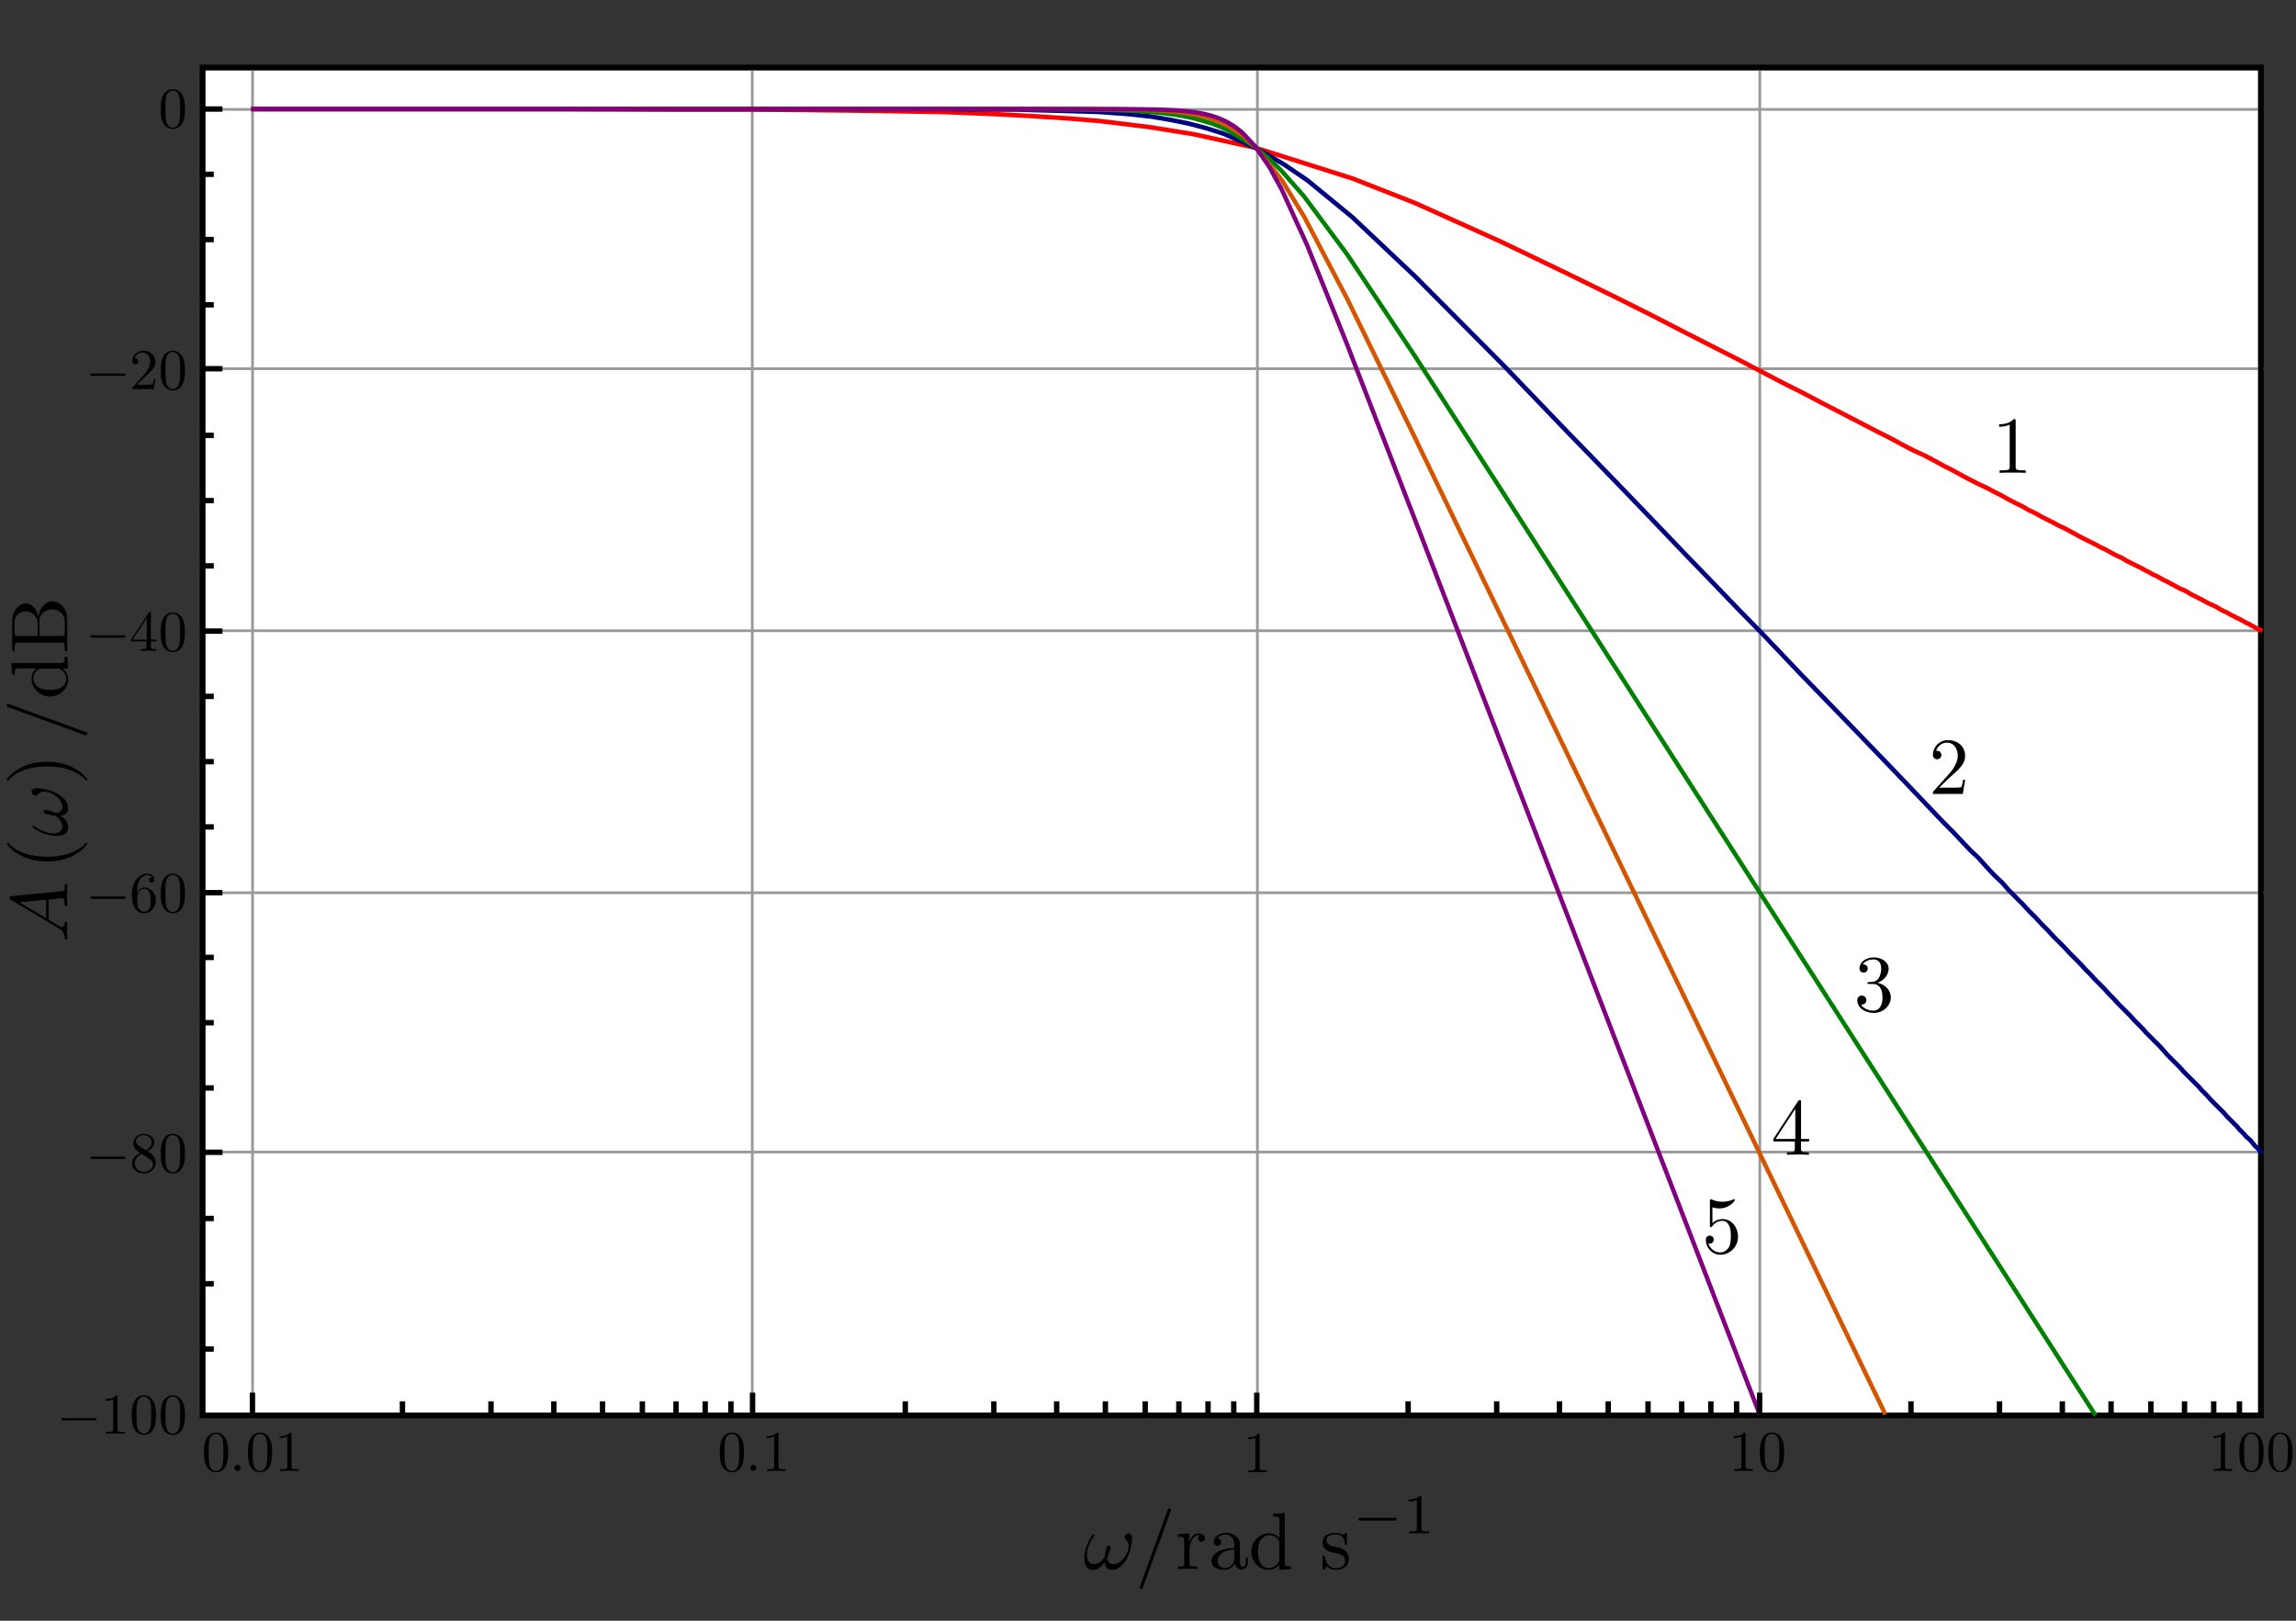 <?xml version="1.0" encoding="UTF-8" standalone="no"?>
<!-- Created with Inkscape (http://www.inkscape.org/) -->
<svg
   xmlns:dc="http://purl.org/dc/elements/1.1/"
   xmlns:cc="http://web.resource.org/cc/"
   xmlns:rdf="http://www.w3.org/1999/02/22-rdf-syntax-ns#"
   xmlns:svg="http://www.w3.org/2000/svg"
   xmlns="http://www.w3.org/2000/svg"
   xmlns:sodipodi="http://sodipodi.sourceforge.net/DTD/sodipodi-0.dtd"
   xmlns:inkscape="http://www.inkscape.org/namespaces/inkscape"
   width="850"
   height="600"
   id="svg2310"
   sodipodi:version="0.32"
   inkscape:version="0.45.1"
   version="1.0"
   sodipodi:docbase="C:\Documents and Settings\JJB\My Documents"
   sodipodi:docname="Butterworth Filter.svg"
   inkscape:output_extension="org.inkscape.output.svg.inkscape">
  <rect width="100%" height="100%" fill="#333333" stroke="none"/>
  <sodipodi:namedview
     id="base"
     pagecolor="#ffffff"
     bordercolor="#666666"
     borderopacity="1.0"
     gridtolerance="10000"
     guidetolerance="10"
     objecttolerance="10"
     inkscape:pageopacity="0.0"
     inkscape:pageshadow="2"
     inkscape:zoom="1"
     inkscape:cx="425"
     inkscape:cy="300"
     inkscape:document-units="px"
     inkscape:current-layer="layer1"
     width="850px"
     height="600px"
     showguides="true"
     inkscape:guide-bbox="true"
     inkscape:grid-points="true"
     showgrid="false"
     gridspacingx="5px"
     gridspacingy="5px"
     inkscape:window-width="1382"
     inkscape:window-height="874"
     inkscape:window-x="54"
     inkscape:window-y="-4" />
  <defs
     id="defs2312" />
  <g
     inkscape:label="Layer 1"
     id="layer1"
     inkscape:groupmode="layer">
    <rect
       style="fill:#ffffff;stroke:#000000;stroke-width:2"
       id="rect9485"
       width="761.988"
       y="25"
       x="75.001"
       height="499" />
    <g
       id="g9475"
       transform="translate(25,0)">
      <path
         style="fill:none;fill-rule:evenodd;stroke:#999999;stroke-width:1px;stroke-linecap:butt;stroke-linejoin:miter;stroke-opacity:1"
         id="path5737"
         d="M 626.5,522.497 L 626.5,24.5" />
      <path
         style="fill:none;fill-rule:evenodd;stroke:#999999;stroke-width:1px;stroke-linecap:butt;stroke-linejoin:miter;stroke-opacity:1"
         id="path5735"
         d="M 440.5,522.997 L 440.5,25" />
      <path
         style="fill:none;fill-rule:evenodd;stroke:#999999;stroke-width:1px;stroke-linecap:butt;stroke-linejoin:miter;stroke-opacity:1"
         id="path5733"
         d="M 253.5,522.997 L 253.5,25" />
      <path
         style="fill:none;fill-rule:evenodd;stroke:#999999;stroke-width:1px;stroke-linecap:butt;stroke-linejoin:miter;stroke-opacity:1"
         id="path5731"
         d="M 68.5,523.502 L 68.5,25.505" />
      <path
         style="fill:none;fill-rule:evenodd;stroke:#999999;stroke-width:1px;stroke-linecap:butt;stroke-linejoin:miter;stroke-opacity:1"
         id="path5721"
         d="M 50.045,136.5 L 813,136.5" />
      <path
         style="fill:none;fill-rule:evenodd;stroke:#999999;stroke-width:1px;stroke-linecap:butt;stroke-linejoin:miter;stroke-opacity:1"
         id="path5729"
         d="M 49.5,426.5 L 812.455,426.5" />
      <path
         style="fill:none;fill-rule:evenodd;stroke:#999999;stroke-width:1px;stroke-linecap:butt;stroke-linejoin:miter;stroke-opacity:1"
         id="path5727"
         d="M 50.045,330.5 L 813,330.5" />
      <path
         style="fill:none;fill-rule:evenodd;stroke:#999999;stroke-width:1px;stroke-linecap:butt;stroke-linejoin:miter;stroke-opacity:1"
         id="path5725"
         d="M 49.5,233.5 L 812.455,233.5" />
    </g>
    <path
       style="fill:none;fill-rule:evenodd;stroke:#999999;stroke-width:1px;stroke-linecap:butt;stroke-linejoin:miter;stroke-opacity:1"
       d="M 74.5,40.5 L 837.455,40.5"
       id="path5723" />
    <rect
       style="fill:none;stroke:#000000;stroke-width:2"
       id="rect5719"
       width="761.988"
       y="25"
       x="75.001"
       height="499" />
    <polyline
       style="font-size:0.073px;fill:none;stroke:#ff0000;stroke-width:0.009;font-family:&quot;Courier New&quot;, Courier, Symbol, monospace"
       transform="matrix(186.155,0,0,-186.155,465.263,40.362)"
       points="  -2,-0 -1.399,-0 -1.173,-0.001 -1.006,-0.001 -0.892,-0.002  -0.808,-0.003 -0.742,-0.004 -0.68,-0.005 -0.623,-0.006 -0.572,-0.008  -0.523,-0.01 -0.447,-0.014 -0.371,-0.019 -0.311,-0.024 -0.213,-0.036  -0.126,-0.05 -0.003,-0.077 0.19,-0.138 0.315,-0.187 0.486,-0.264  0.615,-0.326 0.711,-0.373 0.787,-0.411 0.855,-0.446 0.912,-0.475  0.961,-0.5 1.007,-0.524 1.047,-0.545 1.087,-0.565 1.121,-0.583  1.152,-0.599 1.183,-0.615 1.21,-0.629 1.235,-0.642 1.261,-0.655  1.283,-0.667 1.306,-0.679 1.328,-0.689 1.347,-0.699 1.367,-0.71  1.385,-0.719 1.403,-0.729 1.42,-0.738 1.436,-0.746 1.453,-0.754  1.468,-0.762 1.482,-0.769 1.496,-0.777 1.51,-0.784 1.524,-0.791  1.536,-0.798 1.549,-0.804 1.561,-0.811 1.573,-0.817 1.585,-0.823  1.596,-0.829 1.607,-0.834 1.618,-0.84 1.629,-0.846 1.638,-0.851  1.648,-0.856 1.658,-0.861 1.668,-0.866 1.677,-0.871 1.686,-0.875  1.695,-0.88 1.704,-0.885 1.712,-0.889 1.721,-0.893 1.729,-0.898  1.737,-0.902 1.745,-0.906 1.753,-0.91 1.761,-0.914 1.768,-0.918  1.776,-0.922 1.783,-0.926 1.79,-0.929 1.797,-0.933 1.804,-0.937  1.811,-0.94 1.818,-0.944 1.824,-0.947 1.831,-0.951 1.837,-0.954  1.844,-0.957 1.85,-0.96 1.856,-0.964 1.862,-0.967 1.868,-0.97  1.874,-0.973 1.88,-0.976 1.885,-0.979 1.891,-0.982 1.897,-0.985  1.902,-0.987 1.908,-0.99 1.913,-0.993 1.918,-0.996 1.924,-0.999  1.929,-1.001 1.934,-1.004 1.939,-1.007 1.944,-1.009 1.949,-1.012  1.954,-1.014 1.959,-1.017 1.963,-1.019 1.968,-1.022 1.973,-1.024  1.978,-1.027 1.982,-1.029 1.987,-1.032 1.991,-1.034 1.996,-1.036  2.0,-1.038"
       id="polyline5401" />
    <polyline
       style="font-size:0.073px;fill:none;stroke:#000080;stroke-width:0.009;font-family:&quot;Courier New&quot;, Courier, Symbol, monospace"
       transform="matrix(186.155,0,0,-186.155,465.263,40.362)"
       points="  -2,-1.12776E-9 -1.399,-2.8636E-7 -1.173,-2.29149E-6 -1.006,-0 -0.892,-0  -0.808,-0 -0.742,-0 -0.68,-0 -0.623,-0 -0.572,-0.001  -0.523,-0.001 -0.481,-0.001 -0.447,-0.002 -0.409,-0.003 -0.372,-0.004  -0.339,-0.005 -0.311,-0.006 -0.284,-0.008 -0.256,-0.01 -0.21,-0.015  -0.169,-0.022 -0.135,-0.029 -0.101,-0.038 -0.066,-0.049 -0.003,-0.077  0.054,-0.11 0.101,-0.142 0.19,-0.215 0.315,-0.333 0.489,-0.508  0.608,-0.632 0.707,-0.734 0.785,-0.815 0.848,-0.881 0.907,-0.942  0.957,-0.994 1.005,-1.043 1.046,-1.086 1.082,-1.124 1.118,-1.161  1.15,-1.194 1.181,-1.226 1.209,-1.255 1.235,-1.282 1.26,-1.308  1.284,-1.333 1.305,-1.355 1.326,-1.377 1.346,-1.398 1.366,-1.419  1.385,-1.438 1.402,-1.456 1.419,-1.474 1.436,-1.49 1.452,-1.508  1.467,-1.524 1.482,-1.538 1.496,-1.554 1.51,-1.568 1.523,-1.581  1.536,-1.595 1.549,-1.608 1.561,-1.621 1.573,-1.633 1.584,-1.645  1.596,-1.657 1.607,-1.668 1.617,-1.679 1.628,-1.69 1.638,-1.7  1.648,-1.711 1.658,-1.721 1.667,-1.731 1.677,-1.741 1.686,-1.75  1.695,-1.76 1.704,-1.769 1.712,-1.778 1.721,-1.787 1.729,-1.795  1.737,-1.803 1.745,-1.812 1.753,-1.82 1.761,-1.828 1.768,-1.836  1.775,-1.843 1.783,-1.851 1.79,-1.858 1.797,-1.865 1.804,-1.873  1.81,-1.88 1.817,-1.887 1.824,-1.894 1.83,-1.9 1.837,-1.907  1.843,-1.914 1.849,-1.92 1.856,-1.927 1.862,-1.933 1.868,-1.939  1.874,-1.945 1.879,-1.951 1.885,-1.957 1.891,-1.963 1.896,-1.969  1.902,-1.975 1.907,-1.98 1.913,-1.986 1.918,-1.991 1.924,-1.997  1.929,-2.003 1.934,-2.008 1.939,-2.013 1.944,-2.018 1.949,-2.023  1.954,-2.029 1.959,-2.034 1.964,-2.039 1.968,-2.044 1.973,-2.048  1.978,-2.053 1.982,-2.058 1.986,-2.063 1.991,-2.067 1.995,-2.072  2,-2.077 2.0,-2.077"
       id="polyline5403" />
    <path
       style="font-size:0.073px;fill:none;stroke:#008000;stroke-width:1.622;font-family:&quot;Courier New&quot;, Courier, Symbol, monospace"
       id="polyline5405"
       d="M 92.961,40.362 L 204.873,40.362 L 246.907,40.362 L 277.943,40.362 L 299.24,40.362 L 314.928,40.363 L 327.126,40.363 L 338.685,40.364 L 349.366,40.366 L 358.832,40.37 L 367.911,40.377 L 375.637,40.389 L 382.112,40.406 L 389.073,40.436 L 392.763,40.459 L 396.044,40.485 L 401.727,40.549 L 407.376,40.646 L 410.074,40.709 L 412.829,40.786 L 417.54,40.961 L 422.321,41.211 L 427.263,41.577 L 431.305,41.986 L 435.426,42.537 L 439.131,43.182 L 442.368,43.886 L 448.466,45.665 L 451.719,46.907 L 454.616,48.214 L 464.723,54.492 L 469.568,58.527 L 474.485,63.295 L 482.688,72.588 L 498.759,94.208 L 523.917,131.98 L 557.067,183.364 L 579.757,218.681 L 596.843,245.289 L 611.769,268.536 L 623.928,287.47 L 635.114,304.892 L 644.6,319.667 L 652.783,332.412 L 660.665,344.687 L 667.592,355.474 L 673.735,365.043 L 679.8,374.488 L 685.237,382.954 L 690.641,391.374 L 695.528,398.982 L 699.964,405.892 L 704.432,412.851 L 708.512,419.206 L 712.634,425.623 L 716.416,431.513 L 719.894,436.932 L 723.438,442.45 L 726.709,447.545 L 729.734,452.256 L 732.835,457.087 L 735.713,461.568 L 738.662,466.16 L 741.406,470.434 L 743.96,474.411 L 746.59,478.51 L 749.046,482.333 L 751.339,485.904 L 753.711,489.597 L 755.93,493.052 L 758.223,496.626 L 760.373,499.973 L 762.387,503.112 L 764.478,506.368 L 766.442,509.424 L 768.476,512.595 L 770.39,515.575 L 772.19,518.377 L 774.061,521.292 L 775.822,524.036" />
    <path
       style="font-size:0.073px;fill:none;stroke:#d45500;stroke-width:1.622;font-family:&quot;Courier New&quot;, Courier, Symbol, monospace"
       id="polyline5407"
       d="M 92.961,40.362 L 204.873,40.362 L 246.907,40.362 L 277.943,40.362 L 299.24,40.362 L 314.928,40.362 L 327.126,40.362 L 338.685,40.362 L 349.366,40.362 L 358.832,40.363 L 367.911,40.364 L 375.637,40.365 L 382.112,40.368 L 389.073,40.373 L 392.763,40.378 L 396.044,40.384 L 401.727,40.401 L 407.376,40.43 L 410.074,40.451 L 412.829,40.479 L 417.54,40.548 L 420.048,40.6 L 422.321,40.66 L 424.744,40.739 L 427.263,40.845 L 429.372,40.956 L 431.605,41.1 L 435.514,41.439 L 439.146,41.889 L 442.368,42.434 L 445.372,43.106 L 448.095,43.887 L 450.98,44.933 L 453.979,46.306 L 459.762,49.964 L 464.723,54.355 L 474.612,66.784 L 482.839,80.256 L 498.888,110.927 L 523.917,162.225 L 555.671,228.103 L 579.646,277.887 L 597.508,314.978 L 611.621,344.284 L 624.34,370.698 L 634.947,392.722 L 643.981,411.481 L 652.604,429.389 L 660.117,444.989 L 667.405,460.125 L 673.854,473.517 L 679.608,485.463 L 685.312,497.306 L 690.446,507.969 L 695.567,518.604 L 697.974,523.603" />
    <path
       style="font-size:0.073px;fill:none;stroke:#800080;stroke-width:1.622;font-family:&quot;Courier New&quot;, Courier, Symbol, monospace"
       id="polyline5409"
       d="M 92.961,40.362 L 204.873,40.362 L 246.907,40.362 L 277.943,40.362 L 299.24,40.362 L 314.928,40.362 L 327.126,40.362 L 338.685,40.362 L 349.366,40.362 L 358.832,40.362 L 367.911,40.362 L 375.637,40.363 L 382.112,40.363 L 389.073,40.364 L 392.763,40.365 L 396.044,40.366 L 401.727,40.37 L 407.376,40.379 L 410.074,40.385 L 412.829,40.394 L 417.54,40.419 L 420.048,40.44 L 422.321,40.465 L 424.744,40.501 L 427.263,40.552 L 429.372,40.608 L 431.605,40.686 L 435.514,40.885 L 439.146,41.176 L 442.368,41.563 L 445.372,42.082 L 448.095,42.733 L 450.98,43.673 L 453.979,45.005 L 456.848,46.709 L 459.762,48.96 L 464.723,54.219 L 470.016,61.971 L 474.543,70.232 L 483.862,90.643 L 498.34,126.568 L 523.917,192.626 L 556.298,276.664 L 578.592,334.53 L 597.043,382.424 L 611.546,420.07 L 623.399,450.838 L 634.361,479.29 L 643.669,503.453 L 651.429,523.593" />
    <line
       style="font-size:0.073px;fill:none;stroke:#000000;stroke-width:2;font-family:&quot;Courier New&quot;, Courier, Symbol, monospace"
       id="line5411"
       x1="93.453"
       x2="93.453"
       y1="523.567"
       y2="515.567" />
    <line
       style="font-size:0.073px;fill:none;stroke:#000000;stroke-width:2;font-family:&quot;Courier New&quot;, Courier, Symbol, monospace"
       id="line5415"
       x1="278.608"
       x2="278.608"
       y1="523.567"
       y2="515.567" />
    <line
       style="font-size:0.073px;fill:none;stroke:#000000;stroke-width:2;font-family:&quot;Courier New&quot;, Courier, Symbol, monospace"
       id="line5419"
       x1="465.263"
       x2="465.263"
       y1="523.567"
       y2="515.567" />
    <line
       style="font-size:0.073px;fill:none;stroke:#000000;stroke-width:2;font-family:&quot;Courier New&quot;, Courier, Symbol, monospace"
       id="line5423"
       x1="651.418"
       x2="651.418"
       y1="523.567"
       y2="515.567" />
    <line
       style="font-size:0.073px;fill:none;stroke:#000000;stroke-width:2;font-family:&quot;Courier New&quot;, Courier, Symbol, monospace"
       id="line5431"
       x1="148.992"
       x2="148.992"
       y1="523.567"
       y2="518.767" />
    <line
       style="font-size:0.073px;fill:none;stroke:#000000;stroke-width:2;font-family:&quot;Courier New&quot;, Courier, Symbol, monospace"
       id="line5433"
       x1="181.772"
       x2="181.772"
       y1="523.567"
       y2="518.767" />
    <line
       style="font-size:0.073px;fill:none;stroke:#000000;stroke-width:2;font-family:&quot;Courier New&quot;, Courier, Symbol, monospace"
       id="line5435"
       x1="205.03"
       x2="205.03"
       y1="523.567"
       y2="518.767" />
    <line
       style="font-size:0.073px;fill:none;stroke:#000000;stroke-width:2;font-family:&quot;Courier New&quot;, Courier, Symbol, monospace"
       id="line5437"
       x1="223.07"
       x2="223.07"
       y1="523.567"
       y2="518.767" />
    <line
       style="font-size:0.073px;fill:none;stroke:#000000;stroke-width:2;font-family:&quot;Courier New&quot;, Courier, Symbol, monospace"
       id="line5439"
       x1="237.81"
       x2="237.81"
       y1="523.567"
       y2="518.767" />
    <line
       style="font-size:0.073px;fill:none;stroke:#000000;stroke-width:2;font-family:&quot;Courier New&quot;, Courier, Symbol, monospace"
       id="line5441"
       x1="250.273"
       x2="250.273"
       y1="523.567"
       y2="518.767" />
    <line
       style="font-size:0.073px;fill:none;stroke:#000000;stroke-width:2;font-family:&quot;Courier New&quot;, Courier, Symbol, monospace"
       id="line5443"
       x1="261.068"
       x2="261.068"
       y1="523.567"
       y2="518.767" />
    <line
       style="font-size:0.073px;fill:none;stroke:#000000;stroke-width:2;font-family:&quot;Courier New&quot;, Courier, Symbol, monospace"
       id="line5445"
       x1="270.59"
       x2="270.59"
       y1="523.567"
       y2="518.767" />
    <line
       style="font-size:0.073px;fill:none;stroke:#000000;stroke-width:2;font-family:&quot;Courier New&quot;, Courier, Symbol, monospace"
       id="line5447"
       x1="335.147"
       x2="335.147"
       y1="523.567"
       y2="518.767" />
    <line
       style="font-size:0.073px;fill:none;stroke:#000000;stroke-width:2;font-family:&quot;Courier New&quot;, Courier, Symbol, monospace"
       id="line5449"
       x1="367.927"
       x2="367.927"
       y1="523.567"
       y2="518.767" />
    <line
       style="font-size:0.073px;fill:none;stroke:#000000;stroke-width:2;font-family:&quot;Courier New&quot;, Courier, Symbol, monospace"
       id="line5451"
       x1="391.185"
       x2="391.185"
       y1="523.567"
       y2="518.767" />
    <line
       style="font-size:0.073px;fill:none;stroke:#000000;stroke-width:2;font-family:&quot;Courier New&quot;, Courier, Symbol, monospace"
       id="line5453"
       x1="409.225"
       x2="409.225"
       y1="523.567"
       y2="518.767" />
    <line
       style="font-size:0.073px;fill:none;stroke:#000000;stroke-width:2;font-family:&quot;Courier New&quot;, Courier, Symbol, monospace"
       id="line5455"
       x1="423.965"
       x2="423.965"
       y1="523.567"
       y2="518.767" />
    <line
       style="font-size:0.073px;fill:none;stroke:#000000;stroke-width:2;font-family:&quot;Courier New&quot;, Courier, Symbol, monospace"
       id="line5457"
       x1="436.428"
       x2="436.428"
       y1="523.567"
       y2="518.767" />
    <line
       style="font-size:0.073px;fill:none;stroke:#000000;stroke-width:2;font-family:&quot;Courier New&quot;, Courier, Symbol, monospace"
       id="line5459"
       x1="447.223"
       x2="447.223"
       y1="523.567"
       y2="518.767" />
    <line
       style="font-size:0.073px;fill:none;stroke:#000000;stroke-width:2;font-family:&quot;Courier New&quot;, Courier, Symbol, monospace"
       id="line5461"
       x1="456.745"
       x2="456.745"
       y1="523.567"
       y2="518.767" />
    <line
       style="font-size:0.073px;fill:none;stroke:#000000;stroke-width:2;font-family:&quot;Courier New&quot;, Courier, Symbol, monospace"
       id="line5463"
       x1="521.302"
       x2="521.302"
       y1="523.567"
       y2="518.767" />
    <line
       style="font-size:0.073px;fill:none;stroke:#000000;stroke-width:2;font-family:&quot;Courier New&quot;, Courier, Symbol, monospace"
       id="line5465"
       x1="554.082"
       x2="554.082"
       y1="523.567"
       y2="518.767" />
    <line
       style="font-size:0.073px;fill:none;stroke:#000000;stroke-width:2;font-family:&quot;Courier New&quot;, Courier, Symbol, monospace"
       id="line5467"
       x1="577.34"
       x2="577.34"
       y1="523.567"
       y2="518.767" />
    <line
       style="font-size:0.073px;fill:none;stroke:#000000;stroke-width:2;font-family:&quot;Courier New&quot;, Courier, Symbol, monospace"
       id="line5469"
       x1="595.38"
       x2="595.38"
       y1="523.567"
       y2="518.767" />
    <line
       style="font-size:0.073px;fill:none;stroke:#000000;stroke-width:2;font-family:&quot;Courier New&quot;, Courier, Symbol, monospace"
       id="line5471"
       x1="610.12"
       x2="610.12"
       y1="523.567"
       y2="518.767" />
    <line
       style="font-size:0.073px;fill:none;stroke:#000000;stroke-width:2;font-family:&quot;Courier New&quot;, Courier, Symbol, monospace"
       id="line5473"
       x1="622.583"
       x2="622.583"
       y1="523.567"
       y2="518.767" />
    <line
       style="font-size:0.073px;fill:none;stroke:#000000;stroke-width:2;font-family:&quot;Courier New&quot;, Courier, Symbol, monospace"
       id="line5475"
       x1="633.378"
       x2="633.378"
       y1="523.567"
       y2="518.767" />
    <line
       style="font-size:0.073px;fill:none;stroke:#000000;stroke-width:2;font-family:&quot;Courier New&quot;, Courier, Symbol, monospace"
       id="line5477"
       x1="642.901"
       x2="642.901"
       y1="523.567"
       y2="518.767" />
    <line
       style="font-size:0.073px;fill:none;stroke:#000000;stroke-width:2;font-family:&quot;Courier New&quot;, Courier, Symbol, monospace"
       id="line5479"
       x1="707.457"
       x2="707.457"
       y1="523.567"
       y2="518.767" />
    <line
       style="font-size:0.073px;fill:none;stroke:#000000;stroke-width:2;font-family:&quot;Courier New&quot;, Courier, Symbol, monospace"
       id="line5481"
       x1="740.237"
       x2="740.237"
       y1="523.567"
       y2="518.767" />
    <line
       style="font-size:0.073px;fill:none;stroke:#000000;stroke-width:2;font-family:&quot;Courier New&quot;, Courier, Symbol, monospace"
       id="line5483"
       x1="763.495"
       x2="763.495"
       y1="523.567"
       y2="518.767" />
    <line
       style="font-size:0.073px;fill:none;stroke:#000000;stroke-width:2;font-family:&quot;Courier New&quot;, Courier, Symbol, monospace"
       id="line5485"
       x1="781.535"
       x2="781.535"
       y1="523.567"
       y2="518.767" />
    <line
       style="font-size:0.073px;fill:none;stroke:#000000;stroke-width:2;font-family:&quot;Courier New&quot;, Courier, Symbol, monospace"
       id="line5487"
       x1="796.275"
       x2="796.275"
       y1="523.567"
       y2="518.767" />
    <line
       style="font-size:0.073px;fill:none;stroke:#000000;stroke-width:2;font-family:&quot;Courier New&quot;, Courier, Symbol, monospace"
       id="line5489"
       x1="808.738"
       x2="808.738"
       y1="523.567"
       y2="518.767" />
    <line
       style="font-size:0.073px;fill:none;stroke:#000000;stroke-width:2;font-family:&quot;Courier New&quot;, Courier, Symbol, monospace"
       id="line5491"
       x1="819.533"
       x2="819.533"
       y1="523.567"
       y2="518.767" />
    <line
       style="font-size:0.073px;fill:none;stroke:#000000;stroke-width:2;font-family:&quot;Courier New&quot;, Courier, Symbol, monospace"
       id="line5493"
       x1="829.055"
       x2="829.055"
       y1="523.567"
       y2="518.767" />
    <line
       style="font-size:0.073px;fill:none;stroke:#000000;stroke-width:2;font-family:&quot;Courier New&quot;, Courier, Symbol, monospace"
       id="line5497"
       x1="74.376"
       x2="82.376"
       y1="426.582"
       y2="426.582" />
    <line
       style="font-size:0.073px;fill:none;stroke:#000000;stroke-width:2;font-family:&quot;Courier New&quot;, Courier, Symbol, monospace"
       id="line5501"
       x1="74.345"
       x2="82.345"
       y1="330.473"
       y2="330.473" />
    <line
       style="font-size:0.073px;fill:none;stroke:#000000;stroke-width:2;font-family:&quot;Courier New&quot;, Courier, Symbol, monospace"
       id="line5505"
       x1="74.345"
       x2="82.345"
       y1="233.645"
       y2="233.645" />
    <line
       style="font-size:0.073px;fill:none;stroke:#000000;stroke-width:2;font-family:&quot;Courier New&quot;, Courier, Symbol, monospace"
       id="line5509"
       x1="74.345"
       x2="82.345"
       y1="136.503"
       y2="136.503" />
    <line
       style="font-size:0.073px;fill:none;stroke:#000000;stroke-width:2;font-family:&quot;Courier New&quot;, Courier, Symbol, monospace"
       id="line5513"
       x1="74.345"
       x2="82.345"
       y1="40.362"
       y2="40.362" />
    <line
       style="font-size:0.073px;fill:none;stroke:#000000;stroke-width:2;font-family:&quot;Courier New&quot;, Courier, Symbol, monospace"
       id="line5517"
       x1="74.345"
       x2="79.145"
       y1="499.408"
       y2="499.408" />
    <line
       style="font-size:0.073px;fill:none;stroke:#000000;stroke-width:2;font-family:&quot;Courier New&quot;, Courier, Symbol, monospace"
       id="line5519"
       x1="74.345"
       x2="79.145"
       y1="475.246"
       y2="475.246" />
    <line
       style="font-size:0.073px;fill:none;stroke:#000000;stroke-width:2;font-family:&quot;Courier New&quot;, Courier, Symbol, monospace"
       id="line5521"
       x1="74.345"
       x2="79.145"
       y1="451.087"
       y2="451.087" />
    <line
       style="font-size:0.073px;fill:none;stroke:#000000;stroke-width:2;font-family:&quot;Courier New&quot;, Courier, Symbol, monospace"
       id="line5523"
       x1="74.345"
       x2="79.145"
       y1="402.767"
       y2="402.767" />
    <line
       style="font-size:0.073px;fill:none;stroke:#000000;stroke-width:2;font-family:&quot;Courier New&quot;, Courier, Symbol, monospace"
       id="line5525"
       x1="74.345"
       x2="79.145"
       y1="378.606"
       y2="378.606" />
    <line
       style="font-size:0.073px;fill:none;stroke:#000000;stroke-width:2;font-family:&quot;Courier New&quot;, Courier, Symbol, monospace"
       id="line5527"
       x1="74.345"
       x2="79.145"
       y1="354.445"
       y2="354.445" />
    <line
       style="font-size:0.073px;fill:none;stroke:#000000;stroke-width:2;font-family:&quot;Courier New&quot;, Courier, Symbol, monospace"
       id="line5529"
       x1="74.345"
       x2="79.145"
       y1="306.125"
       y2="306.125" />
    <line
       style="font-size:0.073px;fill:none;stroke:#000000;stroke-width:2;font-family:&quot;Courier New&quot;, Courier, Symbol, monospace"
       id="line5531"
       x1="74.345"
       x2="79.145"
       y1="281.965"
       y2="281.965" />
    <line
       style="font-size:0.073px;fill:none;stroke:#000000;stroke-width:2;font-family:&quot;Courier New&quot;, Courier, Symbol, monospace"
       id="line5533"
       x1="74.345"
       x2="79.145"
       y1="257.804"
       y2="257.804" />
    <line
       style="font-size:0.073px;fill:none;stroke:#000000;stroke-width:2;font-family:&quot;Courier New&quot;, Courier, Symbol, monospace"
       id="line5535"
       x1="74.345"
       x2="79.145"
       y1="209.484"
       y2="209.484" />
    <line
       style="font-size:0.073px;fill:none;stroke:#000000;stroke-width:2;font-family:&quot;Courier New&quot;, Courier, Symbol, monospace"
       id="line5537"
       x1="74.345"
       x2="79.145"
       y1="185.324"
       y2="185.324" />
    <line
       style="font-size:0.073px;fill:none;stroke:#000000;stroke-width:2;font-family:&quot;Courier New&quot;, Courier, Symbol, monospace"
       id="line5539"
       x1="74.345"
       x2="79.145"
       y1="161.164"
       y2="161.164" />
    <line
       style="font-size:0.073px;fill:none;stroke:#000000;stroke-width:2;font-family:&quot;Courier New&quot;, Courier, Symbol, monospace"
       id="line5541"
       x1="74.345"
       x2="79.145"
       y1="112.843"
       y2="112.843" />
    <line
       style="font-size:0.073px;fill:none;stroke:#000000;stroke-width:2;font-family:&quot;Courier New&quot;, Courier, Symbol, monospace"
       id="line5543"
       x1="74.345"
       x2="79.145"
       y1="88.683"
       y2="88.683" />
    <line
       style="font-size:0.073px;fill:none;stroke:#000000;stroke-width:2;font-family:&quot;Courier New&quot;, Courier, Symbol, monospace"
       id="line5545"
       x1="74.345"
       x2="79.145"
       y1="64.523"
       y2="64.523" />
    <g
       id="g5904"
       transform="matrix(0,-0.7,0.7,0,-151.544,517.407)">
      <g
         style="font-style:normal;font-variant:normal;font-weight:normal;font-stretch:normal;letter-spacing:normal;word-spacing:normal;text-anchor:start;fill:none;fill-opacity:1;fill-rule:evenodd;stroke:#000000;stroke-width:1.429;stroke-linecap:butt;stroke-linejoin:miter;stroke-miterlimit:10.433;stroke-dasharray:none;stroke-dashoffset:0;stroke-opacity:1"
         id="g5906"
         xml:space="preserve"
         transform="matrix(0.857,0,0,-0.857,-150,600)"><path
           style="fill:#000000;stroke-width:0"
           id="path5908"
           d="M 464.92,411.73 L 464.73,411.42 L 464.54,411.13 L 464.36,410.86 L 464.17,410.6 L 463.99,410.35 L 463.8,410.12 L 463.61,409.89 L 463.43,409.69 L 463.24,409.49 L 463.06,409.31 L 462.87,409.14 L 462.68,408.98 L 462.49,408.83 L 462.31,408.69 L 462.12,408.56 L 461.93,408.44 L 461.74,408.33 L 461.55,408.23 L 461.36,408.14 L 461.17,408.05 L 460.97,407.98 L 460.78,407.91 L 460.59,407.85 L 460.39,407.79 L 460.19,407.74 L 460,407.7 L 459.8,407.66 L 459.6,407.63 L 459.2,407.58 L 458.79,407.54 C 458.19,407.5 457.74,407.5 457.74,406.55 C 457.74,406.25 457.99,406 458.39,406 C 459.73,406 461.28,406.15 462.68,406.15 C 464.32,406.15 466.06,406 467.66,406 C 467.96,406 468.6,406 468.6,406.95 C 468.6,407.5 468.16,407.54 467.8,407.54 C 466.66,407.64 465.46,408.04 465.46,409.29 C 465.46,409.89 465.76,410.43 466.16,411.13 C 466.51,411.73 466.56,411.73 469.95,417.51 L 482.45,417.51 L 482.3,419.05 L 470.89,419.05 L 480.71,435.49 L 482.3,419.05 L 482.45,417.51 C 482.55,416.46 483.25,409.69 483.25,409.19 C 483.25,407.7 480.66,407.54 479.66,407.54 C 478.96,407.54 478.46,407.54 478.46,406.55 C 478.46,406 479.06,406 479.16,406 C 481.21,406 483.35,406.15 485.39,406.15 C 486.64,406.15 489.77,406 491.02,406 C 491.32,406 491.91,406 491.91,407 C 491.91,407.54 491.42,407.54 490.77,407.54 C 487.68,407.54 487.68,407.89 487.53,409.34 L 484.49,440.47 C 484.39,441.47 484.39,441.67 483.55,441.67 C 482.75,441.67 482.55,441.32 482.25,440.82 L 464.92,411.73 z " /><path
           style="fill:#000000;stroke-width:0"
           id="path5910"
           d="M 517.49,394.04 L 517.49,394.07 L 517.49,394.1 L 517.48,394.11 L 517.48,394.13 L 517.48,394.14 L 517.47,394.16 L 517.47,394.18 L 517.46,394.19 L 517.45,394.21 L 517.44,394.23 L 517.43,394.26 L 517.42,394.28 L 517.4,394.3 L 517.38,394.33 L 517.36,394.36 L 517.34,394.39 L 517.31,394.42 L 517.28,394.46 L 517.27,394.48 L 517.25,394.5 L 517.23,394.52 L 517.21,394.54 L 517.19,394.56 L 517.17,394.59 L 517.15,394.61 L 517.13,394.63 L 517.11,394.66 L 517.08,394.68 L 517.06,394.71 L 517.03,394.74 L 517.01,394.77 L 516.98,394.8 L 516.95,394.83 L 516.92,394.86 L 516.89,394.89 L 516.86,394.92 L 516.82,394.96 L 516.79,394.99 L 516.75,395.03 L 516.72,395.06 L 516.68,395.1 L 516.64,395.14 C 510.41,401.42 508.82,410.83 508.82,418.45 C 508.82,427.12 510.71,435.79 516.84,442.02 C 517.49,442.61 517.49,442.71 517.49,442.86 C 517.49,443.21 517.29,443.36 516.99,443.36 C 516.49,443.36 512.01,439.97 509.07,433.64 C 506.53,428.17 505.93,422.64 505.93,418.45 C 505.93,414.57 506.48,408.54 509.22,402.91 C 512.21,396.79 516.49,393.55 516.99,393.55 C 517.29,393.55 517.49,393.7 517.49,394.04 z " /><path
           style="fill:#000000;stroke-width:0"
           id="path5912"
           d="M 534.15,410.09 L 534.2,409.8 L 534.25,409.52 L 534.31,409.25 L 534.38,408.99 L 534.45,408.73 L 534.53,408.49 L 534.62,408.26 L 534.71,408.04 L 534.82,407.82 L 534.92,407.62 L 535.04,407.43 L 535.16,407.24 L 535.29,407.06 L 535.42,406.9 L 535.56,406.74 L 535.71,406.59 L 535.86,406.45 L 536.02,406.32 L 536.18,406.2 L 536.35,406.09 L 536.53,405.99 L 536.71,405.89 L 536.9,405.81 L 537.09,405.74 L 537.29,405.67 L 537.5,405.61 L 537.71,405.56 L 537.92,405.52 L 538.14,405.49 L 538.37,405.47 L 538.6,405.46 L 538.83,405.45 C 541.77,405.45 544.46,407.34 546.45,410.09 C 550.19,415.27 551.14,422.79 551.14,424.48 C 551.14,428.02 549.29,428.02 549,428.02 C 547.75,428.02 546.5,426.72 546.5,425.63 C 546.5,424.98 546.8,424.68 547.25,424.28 C 548.84,422.64 549,421.04 549,419.95 C 549,415.71 544.76,409.04 539.53,409.04 C 539.08,409.04 537.69,409.04 536.79,410.18 C 536.19,410.98 535.79,411.93 535.79,412.93 C 535.79,413.07 535.79,413.17 536.09,413.72 C 537.04,415.96 537.74,418.7 537.74,419.35 C 537.74,419.95 537.39,420.5 536.69,420.5 C 536.15,420.5 535.7,420.05 535.3,419.25 C 535.2,419 534.6,416.81 534.25,414.22 C 534.15,413.32 534.15,413.22 533.8,412.88 C 531.61,409.84 529.32,409.04 527.63,409.04 C 524.34,409.04 523.24,411.78 523.24,414.72 C 523.24,418.45 525.09,422.59 527.43,425.93 C 527.93,426.62 527.93,426.72 527.93,426.87 C 527.93,427.27 527.63,427.47 527.33,427.47 C 526.53,427.47 524.24,423.09 523.54,421.49 C 521.7,417.06 521.65,412.97 521.65,412.53 C 521.65,408.54 523.14,405.45 526.93,405.45 C 530.16,405.45 532.56,407.74 534.15,410.09 z " /><path
           style="fill:#000000;stroke-width:0"
           id="path5914"
           d="M 567.4,418.45 L 567.39,418.82 L 567.39,419.21 L 567.38,419.6 L 567.37,420.01 L 567.33,420.85 L 567.27,421.73 L 567.18,422.65 L 567.08,423.59 L 566.94,424.57 L 566.78,425.57 L 566.58,426.59 L 566.35,427.63 L 566.08,428.68 L 565.78,429.74 L 565.43,430.8 L 565.04,431.87 L 564.82,432.4 L 564.6,432.94 L 564.36,433.47 L 564.11,434 C 561.12,440.12 556.84,443.36 556.34,443.36 C 556.04,443.36 555.84,443.16 555.84,442.86 C 555.84,442.71 555.84,442.61 556.78,441.71 C 561.67,436.79 564.51,428.86 564.51,418.45 C 564.51,409.93 562.66,401.17 556.49,394.89 C 555.84,394.29 555.84,394.2 555.84,394.04 C 555.84,393.75 556.04,393.55 556.34,393.55 C 556.84,393.55 561.32,396.93 564.26,403.26 C 566.8,408.74 567.4,414.27 567.4,418.45 z " /><path
           style="fill:#000000;stroke-width:0"
           id="path5916"
           d="M 602.87,441.47 L 602.88,441.5 L 602.89,441.53 L 602.9,441.56 L 602.91,441.58 L 602.92,441.61 L 602.93,441.64 L 602.95,441.69 L 602.97,441.74 L 602.98,441.79 L 603,441.83 L 603.01,441.87 L 603.02,441.91 L 603.04,441.95 L 603.05,441.99 L 603.06,442.02 L 603.06,442.05 L 603.07,442.08 L 603.08,442.11 L 603.09,442.14 L 603.09,442.16 L 603.1,442.19 L 603.1,442.21 L 603.1,442.23 L 603.11,442.25 L 603.11,442.26 L 603.11,442.28 L 603.11,442.29 L 603.11,442.31 L 603.12,442.32 L 603.12,442.33 L 603.12,442.34 L 603.12,442.34 L 603.12,442.35 L 603.12,442.36 L 603.12,442.36 C 603.12,442.91 602.67,443.36 602.12,443.36 C 601.77,443.36 601.42,443.21 601.27,442.91 L 583.99,395.44 C 583.74,394.79 583.74,394.59 583.74,394.54 C 583.74,394 584.19,393.55 584.73,393.55 C 585.38,393.55 585.53,393.89 585.83,394.74 L 602.87,441.47 z " /><path
           style="fill:#000000;stroke-width:0"
           id="path5918"
           d="M 624.93,408.74 L 624.93,405.45 L 632.25,406 L 632.25,407.54 C 628.77,407.54 628.37,407.89 628.37,410.33 L 628.37,440.57 L 621.19,440.02 L 621.19,438.48 C 624.68,438.48 625.08,438.13 625.08,435.69 L 625.08,424.93 C 623.63,426.72 621.49,428.02 618.8,428.02 L 619,426.92 C 620.75,426.92 622.84,426.18 624.38,423.93 C 624.93,423.09 624.93,422.98 624.93,422.09 L 624.93,422.09 L 624.93,411.88 C 624.93,410.98 624.93,410.88 624.38,410.04 C 622.89,407.64 620.65,406.55 618.5,406.55 C 616.26,406.55 614.47,407.84 613.27,409.73 C 611.98,411.78 611.83,414.62 611.83,416.66 C 611.83,418.5 611.93,421.49 613.37,423.73 C 614.42,425.28 616.31,426.92 619,426.92 L 618.8,428.02 C 612.93,428.02 607.7,423.14 607.7,416.71 C 607.7,410.38 612.57,405.45 618.25,405.45 C 621.44,405.45 623.68,407.14 624.93,408.74 z " /><path
           style="fill:#000000;stroke-width:0"
           id="path5920"
           d="M 656.81,423.79 L 657.26,423.88 L 657.7,423.99 L 658.13,424.11 L 658.56,424.24 L 658.97,424.39 L 659.37,424.54 L 659.76,424.71 L 660.14,424.89 L 660.51,425.08 L 660.87,425.27 L 661.22,425.48 L 661.55,425.7 L 661.87,425.93 L 662.18,426.17 L 662.48,426.41 L 662.76,426.67 L 663.03,426.93 L 663.28,427.2 L 663.52,427.48 L 663.74,427.76 L 663.95,428.05 L 664.14,428.35 L 664.31,428.65 L 664.47,428.96 L 664.61,429.28 L 664.73,429.6 L 664.84,429.92 L 664.92,430.25 L 664.99,430.58 L 665.04,430.92 L 665.07,431.26 L 665.08,431.61 C 665.08,435.94 660.5,440.02 654.02,440.02 L 653.68,438.48 C 658.51,438.48 660.25,434.24 660.25,431.61 C 660.25,428.41 657.81,424.23 652.28,424.23 L 645.06,424.23 L 645.06,423.14 L 654.42,423.14 C 659.35,423.14 661.45,418.5 661.45,415.16 C 661.45,411.63 658.85,407.54 653.73,407.54 L 653.73,407.54 L 647.5,407.54 C 645.16,407.54 645.06,407.89 645.06,409.54 L 645.06,423.14 L 645.06,424.23 L 645.06,436.48 C 645.06,438.13 645.16,438.48 647.5,438.48 L 653.68,438.48 L 654.02,440.02 L 635.79,440.02 L 635.79,438.48 L 636.99,438.48 C 640.82,438.48 640.93,437.93 640.93,436.14 L 640.93,409.89 C 640.93,408.09 640.82,407.54 636.99,407.54 L 635.79,407.54 L 635.79,406 L 655.32,406 C 661.95,406 666.43,410.43 666.43,415.12 C 666.43,419.45 662.34,423.18 656.81,423.79 z " /></g>    </g>
    <g
       id="g6352"
       transform="matrix(0.5,0,0,0.5,-45.74,418.529)">
      <g
         style="font-style:normal;font-variant:normal;font-weight:normal;font-stretch:normal;letter-spacing:normal;word-spacing:normal;text-anchor:start;fill:none;fill-opacity:1;fill-rule:evenodd;stroke:#000000;stroke-width:2;stroke-linecap:butt;stroke-linejoin:miter;stroke-miterlimit:10.433;stroke-dasharray:none;stroke-dashoffset:0;stroke-opacity:1"
         id="g6354"
         xml:space="preserve"
         transform="matrix(0.857,0,0,-0.857,-150,600)"><path
           style="fill:#000000;stroke-width:0"
           id="path6356"
           d="M 478.91,421.94 L 478.91,422.69 L 478.9,423.43 L 478.88,424.18 L 478.85,424.92 L 478.8,425.67 L 478.74,426.41 L 478.67,427.15 L 478.57,427.88 L 478.46,428.61 L 478.32,429.34 L 478.16,430.06 L 477.97,430.78 L 477.75,431.49 L 477.51,432.2 L 477.23,432.9 L 477.08,433.25 L 476.92,433.6 C 474.63,438.38 470.55,439.18 468.45,439.18 C 465.46,439.18 461.83,437.88 459.79,433.25 C 458.19,429.81 457.94,425.93 457.94,421.94 C 457.94,418.2 458.14,413.72 460.18,409.93 C 462.33,405.9 465.96,404.9 468.4,404.9 L 468.4,406 C 466.46,406 463.52,407.25 462.63,412.03 C 462.08,415.02 462.08,419.6 462.08,422.54 C 462.08,425.73 462.08,429.01 462.48,431.7 C 463.42,437.63 467.16,438.08 468.4,438.08 C 470.05,438.08 473.34,437.18 474.28,432.25 C 474.78,429.46 474.78,425.68 474.78,422.54 C 474.78,418.8 474.78,415.41 474.23,412.23 C 473.48,407.5 470.64,406 468.4,406 L 468.4,406 L 468.4,404.9 C 471.09,404.9 474.88,405.95 477.07,410.68 C 478.66,414.12 478.91,418 478.91,421.94 z " /><path
           style="fill:#000000;stroke-width:0"
           id="path6358"
           d="M 489.56,408.64 L 489.56,408.78 L 489.55,408.91 L 489.53,409.04 L 489.51,409.17 L 489.48,409.3 L 489.44,409.42 L 489.4,409.54 L 489.35,409.66 L 489.3,409.78 L 489.24,409.89 L 489.18,410 L 489.11,410.11 L 489.03,410.21 L 488.96,410.31 L 488.87,410.41 L 488.78,410.5 L 488.69,410.59 L 488.6,410.67 L 488.5,410.75 L 488.39,410.83 L 488.29,410.9 L 488.18,410.96 L 488.06,411.02 L 487.95,411.07 L 487.83,411.12 L 487.7,411.16 L 487.58,411.2 L 487.45,411.23 L 487.32,411.25 L 487.19,411.27 L 487.06,411.28 L 486.93,411.28 C 485.48,411.28 484.29,410.09 484.29,408.64 C 484.29,407.2 485.48,406 486.93,406 C 488.37,406 489.56,407.2 489.56,408.64 z " /><path
           style="fill:#000000;stroke-width:0"
           id="path6360"
           d="M 516.91,421.94 L 516.91,422.69 L 516.9,423.43 L 516.88,424.18 L 516.85,424.92 L 516.8,425.67 L 516.74,426.41 L 516.67,427.15 L 516.57,427.88 L 516.46,428.61 L 516.32,429.34 L 516.16,430.06 L 515.97,430.78 L 515.75,431.49 L 515.51,432.2 L 515.23,432.9 L 515.08,433.25 L 514.92,433.6 C 512.63,438.38 508.55,439.18 506.45,439.18 C 503.46,439.18 499.83,437.88 497.79,433.25 C 496.19,429.81 495.94,425.93 495.94,421.94 C 495.94,418.2 496.14,413.72 498.18,409.93 C 500.33,405.9 503.96,404.9 506.4,404.9 L 506.4,406 C 504.46,406 501.52,407.25 500.63,412.03 C 500.08,415.02 500.08,419.6 500.08,422.54 C 500.08,425.73 500.08,429.01 500.48,431.7 C 501.42,437.63 505.16,438.08 506.4,438.08 C 508.05,438.08 511.34,437.18 512.28,432.25 C 512.78,429.46 512.78,425.68 512.78,422.54 C 512.78,418.8 512.78,415.41 512.23,412.23 C 511.48,407.5 508.64,406 506.4,406 L 506.4,406 L 506.4,404.9 C 509.09,404.9 512.88,405.95 515.07,410.68 C 516.66,414.12 516.91,418 516.91,421.94 z " /><path
           style="fill:#000000;stroke-width:0"
           id="path6362"
           d="M 533.65,437.88 L 533.65,437.93 L 533.64,437.99 L 533.64,438.04 L 533.64,438.09 L 533.64,438.14 L 533.64,438.19 L 533.64,438.23 L 533.64,438.28 L 533.64,438.32 L 533.64,438.36 L 533.64,438.4 L 533.64,438.44 L 533.64,438.48 L 533.63,438.52 L 533.63,438.55 L 533.63,438.59 L 533.62,438.62 L 533.62,438.65 L 533.61,438.71 L 533.6,438.76 L 533.58,438.81 L 533.57,438.86 L 533.55,438.9 L 533.53,438.94 L 533.5,438.98 L 533.47,439.01 L 533.44,439.03 L 533.41,439.06 L 533.37,439.08 L 533.32,439.1 L 533.3,439.11 L 533.27,439.12 L 533.25,439.12 L 533.22,439.13 L 533.19,439.14 L 533.16,439.14 L 533.13,439.15 L 533.1,439.15 L 533.07,439.16 L 533.03,439.16 L 532.99,439.16 L 532.96,439.16 L 532.92,439.17 L 532.88,439.17 L 532.84,439.17 L 532.79,439.17 L 532.75,439.17 L 532.7,439.17 L 532.65,439.18 L 532.6,439.18 L 532.55,439.18 L 532.5,439.18 C 529.41,435.99 525.03,435.99 523.43,435.99 L 523.43,434.44 C 524.43,434.44 527.37,434.44 529.96,435.74 L 529.96,409.93 C 529.96,408.14 529.81,407.54 525.33,407.54 L 523.73,407.54 L 523.73,406 C 525.48,406.15 529.81,406.15 531.8,406.15 C 533.79,406.15 538.13,406.15 539.87,406 L 539.87,407.54 L 538.28,407.54 C 533.79,407.54 533.65,408.09 533.65,409.93 L 533.65,437.88 z " /></g>    </g>
    <g
       id="g6582"
       transform="matrix(0.5,0,0,0.5,145.24,418.529)">
      <g
         style="font-style:normal;font-variant:normal;font-weight:normal;font-stretch:normal;letter-spacing:normal;word-spacing:normal;text-anchor:start;fill:none;fill-opacity:1;fill-rule:evenodd;stroke:#000000;stroke-width:2;stroke-linecap:butt;stroke-linejoin:miter;stroke-miterlimit:10.433;stroke-dasharray:none;stroke-dashoffset:0;stroke-opacity:1"
         id="g6584"
         xml:space="preserve"
         transform="matrix(0.857,0,0,-0.857,-150,600)"><path
           style="fill:#000000;stroke-width:0"
           id="path6586"
           d="M 478.91,421.94 L 478.91,422.69 L 478.9,423.43 L 478.88,424.18 L 478.85,424.92 L 478.8,425.67 L 478.74,426.41 L 478.67,427.15 L 478.57,427.88 L 478.46,428.61 L 478.32,429.34 L 478.16,430.06 L 477.97,430.78 L 477.75,431.49 L 477.51,432.2 L 477.23,432.9 L 477.08,433.25 L 476.92,433.6 C 474.63,438.38 470.55,439.18 468.45,439.18 C 465.46,439.18 461.83,437.88 459.79,433.25 C 458.19,429.81 457.94,425.93 457.94,421.94 C 457.94,418.2 458.14,413.72 460.18,409.93 C 462.33,405.9 465.96,404.9 468.4,404.9 L 468.4,406 C 466.46,406 463.52,407.25 462.63,412.03 C 462.08,415.02 462.08,419.6 462.08,422.54 C 462.08,425.73 462.08,429.01 462.48,431.7 C 463.42,437.63 467.16,438.08 468.4,438.08 C 470.05,438.08 473.34,437.18 474.28,432.25 C 474.78,429.46 474.78,425.68 474.78,422.54 C 474.78,418.8 474.78,415.41 474.23,412.23 C 473.48,407.5 470.64,406 468.4,406 L 468.4,406 L 468.4,404.9 C 471.09,404.9 474.88,405.95 477.07,410.68 C 478.66,414.12 478.91,418 478.91,421.94 z " /><path
           style="fill:#000000;stroke-width:0"
           id="path6588"
           d="M 489.56,408.64 L 489.56,408.78 L 489.55,408.91 L 489.53,409.04 L 489.51,409.17 L 489.48,409.3 L 489.44,409.42 L 489.4,409.54 L 489.35,409.66 L 489.3,409.78 L 489.24,409.89 L 489.18,410 L 489.11,410.11 L 489.03,410.21 L 488.96,410.31 L 488.87,410.41 L 488.78,410.5 L 488.69,410.59 L 488.6,410.67 L 488.5,410.75 L 488.39,410.83 L 488.29,410.9 L 488.18,410.96 L 488.06,411.02 L 487.95,411.07 L 487.83,411.12 L 487.7,411.16 L 487.58,411.2 L 487.45,411.23 L 487.32,411.25 L 487.19,411.27 L 487.06,411.28 L 486.93,411.28 C 485.48,411.28 484.29,410.09 484.29,408.64 C 484.29,407.2 485.48,406 486.93,406 C 488.37,406 489.56,407.2 489.56,408.64 z " /><path
           style="fill:#000000;stroke-width:0"
           id="path6590"
           d="M 508.64,437.88 L 508.64,437.93 L 508.64,437.99 L 508.64,438.04 L 508.64,438.09 L 508.64,438.14 L 508.64,438.19 L 508.64,438.23 L 508.64,438.28 L 508.64,438.32 L 508.64,438.36 L 508.64,438.4 L 508.64,438.44 L 508.64,438.48 L 508.63,438.52 L 508.63,438.55 L 508.63,438.59 L 508.62,438.62 L 508.62,438.65 L 508.61,438.71 L 508.6,438.76 L 508.58,438.81 L 508.57,438.86 L 508.55,438.9 L 508.53,438.94 L 508.5,438.98 L 508.47,439.01 L 508.44,439.03 L 508.41,439.06 L 508.37,439.08 L 508.32,439.1 L 508.3,439.11 L 508.27,439.12 L 508.25,439.12 L 508.22,439.13 L 508.19,439.14 L 508.16,439.14 L 508.13,439.15 L 508.1,439.15 L 508.07,439.16 L 508.03,439.16 L 507.99,439.16 L 507.96,439.16 L 507.92,439.17 L 507.88,439.17 L 507.84,439.17 L 507.79,439.17 L 507.75,439.17 L 507.7,439.17 L 507.65,439.18 L 507.6,439.18 L 507.55,439.18 L 507.5,439.18 C 504.41,435.99 500.03,435.99 498.43,435.99 L 498.43,434.44 C 499.43,434.44 502.37,434.44 504.96,435.74 L 504.96,409.93 C 504.96,408.14 504.81,407.54 500.33,407.54 L 498.73,407.54 L 498.73,406 C 500.48,406.15 504.81,406.15 506.8,406.15 C 508.79,406.15 513.13,406.15 514.87,406 L 514.87,407.54 L 513.28,407.54 C 508.79,407.54 508.64,408.09 508.64,409.93 L 508.64,437.88 z " /></g>    </g>
    <path
       style="font-style:normal;font-variant:normal;font-weight:normal;font-stretch:normal;letter-spacing:normal;word-spacing:normal;text-anchor:start;fill:#000000;fill-opacity:1;fill-rule:evenodd;stroke:#000000;stroke-width:0;stroke-linecap:butt;stroke-linejoin:miter;stroke-miterlimit:10.433;stroke-dasharray:none;stroke-dashoffset:0;stroke-opacity:1"
       id="path6824"
       d="M 466.33,531.337 L 466.33,531.316 L 466.33,531.29 L 466.33,531.269 L 466.33,531.247 L 466.33,531.226 L 466.33,531.204 L 466.33,531.187 L 466.33,531.166 L 466.33,531.149 L 466.33,531.131 L 466.33,531.114 L 466.33,531.097 L 466.33,531.08 L 466.326,531.063 L 466.326,531.05 L 466.326,531.033 L 466.321,531.02 L 466.321,531.007 L 466.317,530.981 L 466.313,530.96 L 466.304,530.939 L 466.3,530.917 L 466.291,530.9 L 466.283,530.883 L 466.27,530.866 L 466.257,530.853 L 466.244,530.844 L 466.231,530.831 L 466.214,530.823 L 466.193,530.814 L 466.184,530.81 L 466.171,530.806 L 466.163,530.806 L 466.15,530.801 L 466.137,530.797 L 466.124,530.797 L 466.111,530.793 L 466.099,530.793 L 466.086,530.789 L 466.069,530.789 L 466.051,530.789 L 466.039,530.789 L 466.021,530.784 L 466.004,530.784 L 465.987,530.784 L 465.966,530.784 L 465.949,530.784 L 465.927,530.784 L 465.906,530.78 L 465.884,530.78 L 465.863,530.78 L 465.841,530.78 C 464.517,532.147 462.64,532.147 461.954,532.147 L 461.954,532.811 C 462.383,532.811 463.643,532.811 464.753,532.254 L 464.753,543.316 C 464.753,544.083 464.689,544.34 462.769,544.34 L 462.083,544.34 L 462.083,545 C 462.833,544.936 464.689,544.936 465.541,544.936 C 466.394,544.936 468.254,544.936 469,545 L 469,544.34 L 468.319,544.34 C 466.394,544.34 466.33,544.104 466.33,543.316 L 466.33,531.337 z " />
    <g
       id="g6975"
       transform="matrix(0.5,0,0,0.5,509.253,418.529)">
      <path
         style="font-style:normal;font-variant:normal;font-weight:normal;font-stretch:normal;letter-spacing:normal;word-spacing:normal;text-anchor:start;fill:#000000;fill-opacity:1;fill-rule:evenodd;stroke:#000000;stroke-width:0;stroke-linecap:butt;stroke-linejoin:miter;stroke-miterlimit:10.433;stroke-dasharray:none;stroke-dashoffset:0;stroke-opacity:1"
         d="M 273.977,224.674 L 273.977,224.631 L 273.977,224.58 L 273.977,224.537 L 273.977,224.494 L 273.977,224.451 L 273.977,224.409 L 273.977,224.374 L 273.977,224.331 L 273.977,224.297 L 273.977,224.263 L 273.977,224.229 L 273.977,224.194 L 273.977,224.16 L 273.969,224.126 L 273.969,224.1 L 273.969,224.066 L 273.96,224.04 L 273.96,224.014 L 273.951,223.963 L 273.943,223.92 L 273.926,223.877 L 273.917,223.834 L 273.9,223.8 L 273.883,223.766 L 273.857,223.731 L 273.831,223.706 L 273.806,223.689 L 273.78,223.663 L 273.746,223.646 L 273.703,223.629 L 273.686,223.62 L 273.66,223.611 L 273.643,223.611 L 273.617,223.603 L 273.591,223.594 L 273.566,223.594 L 273.54,223.586 L 273.514,223.586 L 273.489,223.577 L 273.454,223.577 L 273.42,223.577 L 273.394,223.577 L 273.36,223.569 L 273.326,223.569 L 273.291,223.569 L 273.249,223.569 L 273.214,223.569 L 273.171,223.569 L 273.129,223.56 L 273.086,223.56 L 273.043,223.56 L 273,223.56 C 270.351,226.294 266.597,226.294 265.226,226.294 L 265.226,227.623 C 266.083,227.623 268.603,227.623 270.823,226.509 L 270.823,248.631 C 270.823,250.166 270.694,250.68 266.854,250.68 L 265.483,250.68 L 265.483,252 C 266.983,251.871 270.694,251.871 272.4,251.871 C 274.106,251.871 277.826,251.871 279.317,252 L 279.317,250.68 L 277.954,250.68 C 274.106,250.68 273.977,250.209 273.977,248.631 L 273.977,224.674 z "
         id="path6826" />
      <path
         style="font-style:normal;font-variant:normal;font-weight:normal;font-stretch:normal;letter-spacing:normal;word-spacing:normal;text-anchor:start;fill:#000000;fill-opacity:1;fill-rule:evenodd;stroke:#000000;stroke-width:0;stroke-linecap:butt;stroke-linejoin:miter;stroke-miterlimit:10.433;stroke-dasharray:none;stroke-dashoffset:0;stroke-opacity:1"
         d="M 302.494,238.337 L 302.494,237.694 L 302.486,237.06 L 302.469,236.417 L 302.443,235.783 L 302.4,235.14 L 302.349,234.506 L 302.289,233.871 L 302.203,233.246 L 302.109,232.62 L 301.989,231.994 L 301.851,231.377 L 301.689,230.76 L 301.5,230.151 L 301.294,229.543 L 301.054,228.943 L 300.926,228.643 L 300.789,228.343 C 298.826,224.246 295.329,223.56 293.529,223.56 C 290.974,223.56 287.854,224.674 286.106,228.643 C 284.734,231.591 284.52,234.917 284.52,238.337 C 284.52,241.543 284.691,245.383 286.44,248.631 C 288.283,252.086 291.394,252.943 293.486,252.943 L 293.486,252 C 291.823,252 289.303,250.929 288.54,246.831 C 288.069,244.269 288.069,240.343 288.069,237.823 C 288.069,235.089 288.069,232.277 288.411,229.971 C 289.217,224.889 292.423,224.503 293.486,224.503 C 294.9,224.503 297.72,225.274 298.526,229.5 C 298.954,231.891 298.954,235.131 298.954,237.823 C 298.954,241.029 298.954,243.934 298.483,246.66 C 297.84,250.714 295.414,252 293.486,252 L 293.486,252 L 293.486,252.943 C 295.791,252.943 299.04,252.043 300.917,247.989 C 302.28,245.04 302.494,241.714 302.494,238.337 z "
         id="path6828" />
    </g>
    <g
       id="g6970"
       transform="matrix(0.5,0,0,0.5,665.327,418.529)">
      <path
         style="font-style:normal;font-variant:normal;font-weight:normal;font-stretch:normal;letter-spacing:normal;word-spacing:normal;text-anchor:start;fill:#000000;fill-opacity:1;fill-rule:evenodd;stroke:#000000;stroke-width:0;stroke-linecap:butt;stroke-linejoin:miter;stroke-miterlimit:10.433;stroke-dasharray:none;stroke-dashoffset:0;stroke-opacity:1"
         d="M 316.843,224.674 L 316.843,224.631 L 316.834,224.58 L 316.834,224.537 L 316.834,224.494 L 316.834,224.451 L 316.834,224.409 L 316.834,224.374 L 316.834,224.331 L 316.834,224.297 L 316.834,224.263 L 316.834,224.229 L 316.834,224.194 L 316.834,224.16 L 316.826,224.126 L 316.826,224.1 L 316.826,224.066 L 316.817,224.04 L 316.817,224.014 L 316.809,223.963 L 316.8,223.92 L 316.783,223.877 L 316.774,223.834 L 316.757,223.8 L 316.74,223.766 L 316.714,223.731 L 316.689,223.706 L 316.663,223.689 L 316.637,223.663 L 316.603,223.646 L 316.56,223.629 L 316.543,223.62 L 316.517,223.611 L 316.5,223.611 L 316.474,223.603 L 316.449,223.594 L 316.423,223.594 L 316.397,223.586 L 316.371,223.586 L 316.346,223.577 L 316.311,223.577 L 316.277,223.577 L 316.251,223.577 L 316.217,223.569 L 316.183,223.569 L 316.149,223.569 L 316.106,223.569 L 316.071,223.569 L 316.029,223.569 L 315.986,223.56 L 315.943,223.56 L 315.9,223.56 L 315.857,223.56 C 313.209,226.294 309.454,226.294 308.083,226.294 L 308.083,227.623 C 308.94,227.623 311.46,227.623 313.68,226.509 L 313.68,248.631 C 313.68,250.166 313.551,250.68 309.711,250.68 L 308.34,250.68 L 308.34,252 C 309.84,251.871 313.551,251.871 315.257,251.871 C 316.963,251.871 320.683,251.871 322.174,252 L 322.174,250.68 L 320.811,250.68 C 316.963,250.68 316.843,250.209 316.843,248.631 L 316.843,224.674 z "
         id="path6830" />
      <path
         style="font-style:normal;font-variant:normal;font-weight:normal;font-stretch:normal;letter-spacing:normal;word-spacing:normal;text-anchor:start;fill:#000000;fill-opacity:1;fill-rule:evenodd;stroke:#000000;stroke-width:0;stroke-linecap:butt;stroke-linejoin:miter;stroke-miterlimit:10.433;stroke-dasharray:none;stroke-dashoffset:0;stroke-opacity:1"
         d="M 345.351,238.337 L 345.351,237.694 L 345.343,237.06 L 345.326,236.417 L 345.3,235.783 L 345.257,235.14 L 345.206,234.506 L 345.146,233.871 L 345.06,233.246 L 344.966,232.62 L 344.846,231.994 L 344.709,231.377 L 344.546,230.76 L 344.357,230.151 L 344.151,229.543 L 343.911,228.943 L 343.783,228.643 L 343.646,228.343 C 341.683,224.246 338.186,223.56 336.386,223.56 C 333.831,223.56 330.711,224.674 328.954,228.643 C 327.591,231.591 327.377,234.917 327.377,238.337 C 327.377,241.543 327.549,245.383 329.297,248.631 C 331.14,252.086 334.251,252.943 336.343,252.943 L 336.343,252 C 334.68,252 332.16,250.929 331.397,246.831 C 330.926,244.269 330.926,240.343 330.926,237.823 C 330.926,235.089 330.926,232.277 331.269,229.971 C 332.074,224.889 335.28,224.503 336.343,224.503 C 337.757,224.503 340.577,225.274 341.383,229.5 C 341.811,231.891 341.811,235.131 341.811,237.823 C 341.811,241.029 341.811,243.934 341.34,246.66 C 340.697,250.714 338.271,252 336.343,252 L 336.343,252 L 336.343,252.943 C 338.649,252.943 341.897,252.043 343.774,247.989 C 345.137,245.04 345.351,241.714 345.351,238.337 z "
         id="path6832" />
      <path
         style="font-style:normal;font-variant:normal;font-weight:normal;font-stretch:normal;letter-spacing:normal;word-spacing:normal;text-anchor:start;fill:#000000;fill-opacity:1;fill-rule:evenodd;stroke:#000000;stroke-width:0;stroke-linecap:butt;stroke-linejoin:miter;stroke-miterlimit:10.433;stroke-dasharray:none;stroke-dashoffset:0;stroke-opacity:1"
         d="M 366.78,238.337 L 366.78,237.694 L 366.771,237.06 L 366.754,236.417 L 366.729,235.783 L 366.686,235.14 L 366.634,234.506 L 366.574,233.871 L 366.489,233.246 L 366.394,232.62 L 366.274,231.994 L 366.137,231.377 L 365.974,230.76 L 365.786,230.151 L 365.58,229.543 L 365.34,228.943 L 365.211,228.643 L 365.074,228.343 C 363.111,224.246 359.614,223.56 357.814,223.56 C 355.26,223.56 352.14,224.674 350.383,228.643 C 349.02,231.591 348.806,234.917 348.806,238.337 C 348.806,241.543 348.977,245.383 350.726,248.631 C 352.569,252.086 355.68,252.943 357.771,252.943 L 357.771,252 C 356.109,252 353.589,250.929 352.826,246.831 C 352.354,244.269 352.354,240.343 352.354,237.823 C 352.354,235.089 352.354,232.277 352.697,229.971 C 353.503,224.889 356.709,224.503 357.771,224.503 C 359.186,224.503 362.006,225.274 362.811,229.5 C 363.24,231.891 363.24,235.131 363.24,237.823 C 363.24,241.029 363.24,243.934 362.769,246.66 C 362.126,250.714 359.7,252 357.771,252 L 357.771,252 L 357.771,252.943 C 360.077,252.943 363.326,252.043 365.203,247.989 C 366.566,245.04 366.78,241.714 366.78,238.337 z "
         id="path6834" />
    </g>
    <g
       id="g7358"
       transform="matrix(0.5,0,0,0.5,-88.747,211.62)">
      <g
         style="font-style:normal;font-variant:normal;font-weight:normal;font-stretch:normal;letter-spacing:normal;word-spacing:normal;text-anchor:start;fill:none;fill-opacity:1;fill-rule:evenodd;stroke:#000000;stroke-width:2;stroke-linecap:butt;stroke-linejoin:miter;stroke-miterlimit:10.433;stroke-dasharray:none;stroke-dashoffset:0;stroke-opacity:1"
         id="g7360"
         xml:space="preserve"
         transform="matrix(0.857,0,0,-0.857,-150,600)"><path
           style="fill:#000000;stroke-width:0"
           id="path7362"
           d="M 488.93,417.46 L 489.06,417.46 L 489.2,417.46 L 489.34,417.46 L 489.41,417.47 L 489.48,417.47 L 489.55,417.48 L 489.62,417.49 L 489.69,417.5 L 489.75,417.51 L 489.82,417.52 L 489.88,417.54 L 489.95,417.56 L 490.01,417.58 L 490.07,417.61 L 490.13,417.63 L 490.18,417.67 L 490.23,417.7 L 490.28,417.74 L 490.33,417.78 L 490.37,417.83 L 490.39,417.85 L 490.41,417.88 L 490.43,417.9 L 490.45,417.93 L 490.46,417.96 L 490.48,417.99 L 490.49,418.02 L 490.51,418.06 L 490.52,418.09 L 490.53,418.12 L 490.54,418.16 L 490.55,418.2 L 490.55,418.24 L 490.56,418.28 L 490.56,418.32 L 490.57,418.36 L 490.57,418.41 L 490.57,418.45 C 490.57,419.45 489.63,419.45 488.93,419.45 L 461.78,419.45 C 461.08,419.45 460.13,419.45 460.13,418.45 C 460.13,417.46 461.08,417.46 461.78,417.46 L 488.93,417.46 z " /><path
           style="fill:#000000;stroke-width:0"
           id="path7364"
           d="M 500.57,422.34 L 500.57,423.54 C 500.57,436.14 506.75,437.93 509.29,437.93 C 510.49,437.93 512.58,437.63 513.68,435.94 C 512.93,435.94 510.94,435.94 510.94,433.7 C 510.94,432.15 512.13,431.41 513.23,431.41 C 514.02,431.41 515.52,431.85 515.52,433.8 C 515.52,436.79 513.33,439.18 509.19,439.18 C 502.82,439.18 496.09,432.75 496.09,421.74 C 496.09,408.44 501.87,404.9 506.5,404.9 C 512.03,404.9 516.77,409.59 516.77,416.16 C 516.77,422.49 512.33,427.27 506.8,427.27 L 506.75,426.13 C 507.55,426.13 509.84,426.13 511.39,423.04 C 512.28,421.19 512.28,418.65 512.28,416.21 C 512.28,413.82 512.28,411.33 511.43,409.54 C 509.94,406.55 507.65,406.3 506.5,406.3 L 506.5,406.3 C 503.36,406.3 501.87,409.29 501.57,410.04 C 500.68,412.38 500.68,416.36 500.68,417.26 C 500.68,421.14 502.27,426.13 506.75,426.13 L 506.8,427.27 C 503.41,427.27 501.57,424.73 500.57,422.34 z " /><path
           style="fill:#000000;stroke-width:0"
           id="path7366"
           d="M 541.91,421.94 L 541.91,422.69 L 541.9,423.43 L 541.88,424.18 L 541.85,424.92 L 541.8,425.67 L 541.74,426.41 L 541.67,427.15 L 541.57,427.88 L 541.46,428.61 L 541.32,429.34 L 541.16,430.06 L 540.97,430.78 L 540.75,431.49 L 540.51,432.2 L 540.23,432.9 L 540.08,433.25 L 539.92,433.6 C 537.63,438.38 533.55,439.18 531.45,439.18 C 528.47,439.18 524.83,437.88 522.78,433.25 C 521.19,429.81 520.94,425.93 520.94,421.94 C 520.94,418.2 521.14,413.72 523.18,409.93 C 525.33,405.9 528.96,404.9 531.4,404.9 L 531.4,406 C 529.46,406 526.52,407.25 525.63,412.03 C 525.08,415.02 525.08,419.6 525.08,422.54 C 525.08,425.73 525.08,429.01 525.48,431.7 C 526.42,437.63 530.16,438.08 531.4,438.08 C 533.05,438.08 536.34,437.18 537.28,432.25 C 537.78,429.46 537.78,425.68 537.78,422.54 C 537.78,418.8 537.78,415.41 537.23,412.23 C 536.48,407.5 533.65,406 531.4,406 L 531.4,406 L 531.4,404.9 C 534.09,404.9 537.88,405.95 540.07,410.68 C 541.66,414.12 541.91,418 541.91,421.94 z " /></g>    </g>
    <g
       id="g7635"
       transform="matrix(0.5,0,0,0.5,-88.747,114.936)">
      <g
         style="font-style:normal;font-variant:normal;font-weight:normal;font-stretch:normal;letter-spacing:normal;word-spacing:normal;text-anchor:start;fill:none;fill-opacity:1;fill-rule:evenodd;stroke:#000000;stroke-width:2;stroke-linecap:butt;stroke-linejoin:miter;stroke-miterlimit:10.433;stroke-dasharray:none;stroke-dashoffset:0;stroke-opacity:1"
         id="g7637"
         xml:space="preserve"
         transform="matrix(0.857,0,0,-0.857,-150,600)"><path
           style="fill:#000000;stroke-width:0"
           id="path7639"
           d="M 488.93,417.46 L 489.06,417.46 L 489.2,417.46 L 489.34,417.46 L 489.41,417.47 L 489.48,417.47 L 489.55,417.48 L 489.62,417.49 L 489.69,417.5 L 489.75,417.51 L 489.82,417.52 L 489.88,417.54 L 489.95,417.56 L 490.01,417.58 L 490.07,417.61 L 490.13,417.63 L 490.18,417.67 L 490.23,417.7 L 490.28,417.74 L 490.33,417.78 L 490.37,417.83 L 490.39,417.85 L 490.41,417.88 L 490.43,417.9 L 490.45,417.93 L 490.46,417.96 L 490.48,417.99 L 490.49,418.02 L 490.51,418.06 L 490.52,418.09 L 490.53,418.12 L 490.54,418.16 L 490.55,418.2 L 490.55,418.24 L 490.56,418.28 L 490.56,418.32 L 490.57,418.36 L 490.57,418.41 L 490.57,418.45 C 490.57,419.45 489.63,419.45 488.93,419.45 L 461.78,419.45 C 461.08,419.45 460.13,419.45 460.13,418.45 C 460.13,417.46 461.08,417.46 461.78,417.46 L 488.93,417.46 z " /><path
           style="fill:#000000;stroke-width:0"
           id="path7641"
           d="M 495.39,414.22 L 508.64,414.22 L 508.64,409.89 C 508.64,408.09 508.55,407.54 504.86,407.54 L 503.81,407.54 L 503.81,406 C 505.86,406.15 508.45,406.15 510.54,406.15 C 512.63,406.15 515.27,406.15 517.31,406 L 517.31,407.54 L 516.27,407.54 C 512.58,407.54 512.48,408.09 512.48,409.89 L 512.48,414.22 L 517.46,414.22 L 517.46,415.76 L 512.48,415.76 L 512.48,438.43 C 512.48,439.43 512.48,439.72 511.68,439.72 C 511.23,439.72 511.09,439.72 510.69,439.13 L 495.39,415.76 L 496.79,415.76 L 508.95,434.34 L 508.95,415.76 L 496.79,415.76 L 495.39,415.76 L 495.39,414.22 z " /><path
           style="fill:#000000;stroke-width:0"
           id="path7643"
           d="M 541.91,421.94 L 541.91,422.69 L 541.9,423.43 L 541.88,424.18 L 541.85,424.92 L 541.8,425.67 L 541.74,426.41 L 541.67,427.15 L 541.57,427.88 L 541.46,428.61 L 541.32,429.34 L 541.16,430.06 L 540.97,430.78 L 540.75,431.49 L 540.51,432.2 L 540.23,432.9 L 540.08,433.25 L 539.92,433.6 C 537.63,438.38 533.55,439.18 531.45,439.18 C 528.47,439.18 524.83,437.88 522.78,433.25 C 521.19,429.81 520.94,425.93 520.94,421.94 C 520.94,418.2 521.14,413.72 523.18,409.93 C 525.33,405.9 528.96,404.9 531.4,404.9 L 531.4,406 C 529.46,406 526.52,407.25 525.63,412.03 C 525.08,415.02 525.08,419.6 525.08,422.54 C 525.08,425.73 525.08,429.01 525.48,431.7 C 526.42,437.63 530.16,438.08 531.4,438.08 C 533.05,438.08 536.34,437.18 537.28,432.25 C 537.78,429.46 537.78,425.68 537.78,422.54 C 537.78,418.8 537.78,415.41 537.23,412.23 C 536.48,407.5 533.65,406 531.4,406 L 531.4,406 L 531.4,404.9 C 534.09,404.9 537.88,405.95 540.07,410.68 C 541.66,414.12 541.91,418 541.91,421.94 z " /></g>    </g>
    <g
       id="g7893"
       transform="matrix(0.5,0,0,0.5,-88.747,18.02)">
      <g
         style="font-style:normal;font-variant:normal;font-weight:normal;font-stretch:normal;letter-spacing:normal;word-spacing:normal;text-anchor:start;fill:none;fill-opacity:1;fill-rule:evenodd;stroke:#000000;stroke-width:2;stroke-linecap:butt;stroke-linejoin:miter;stroke-miterlimit:10.433;stroke-dasharray:none;stroke-dashoffset:0;stroke-opacity:1"
         id="g7895"
         xml:space="preserve"
         transform="matrix(0.857,0,0,-0.857,-150,600)"><path
           style="fill:#000000;stroke-width:0"
           id="path7897"
           d="M 488.93,417.46 L 489.06,417.46 L 489.2,417.46 L 489.34,417.46 L 489.41,417.47 L 489.48,417.47 L 489.55,417.48 L 489.62,417.49 L 489.69,417.5 L 489.75,417.51 L 489.82,417.52 L 489.88,417.54 L 489.95,417.56 L 490.01,417.58 L 490.07,417.61 L 490.13,417.63 L 490.18,417.67 L 490.23,417.7 L 490.28,417.74 L 490.33,417.78 L 490.37,417.83 L 490.39,417.85 L 490.41,417.88 L 490.43,417.9 L 490.45,417.93 L 490.46,417.96 L 490.48,417.99 L 490.49,418.02 L 490.51,418.06 L 490.52,418.09 L 490.53,418.12 L 490.54,418.16 L 490.55,418.2 L 490.55,418.24 L 490.56,418.28 L 490.56,418.32 L 490.57,418.36 L 490.57,418.41 L 490.57,418.45 C 490.57,419.45 489.63,419.45 488.93,419.45 L 461.78,419.45 C 461.08,419.45 460.13,419.45 460.13,418.45 C 460.13,417.46 461.08,417.46 461.78,417.46 L 488.93,417.46 z " /><path
           style="fill:#000000;stroke-width:0"
           id="path7899"
           d="M 516.37,414.67 L 515.12,414.67 C 514.87,413.17 514.52,410.98 514.02,410.23 C 513.68,409.84 510.39,409.84 509.29,409.84 L 500.33,409.84 L 505.61,414.96 C 513.38,421.84 516.37,424.53 516.37,429.51 C 516.37,435.19 511.88,439.18 505.8,439.18 C 500.18,439.18 496.49,434.59 496.49,430.16 C 496.49,427.37 498.98,427.37 499.13,427.37 C 499.98,427.37 501.72,427.97 501.72,430.01 C 501.72,431.3 500.82,432.6 499.08,432.6 C 498.68,432.6 498.58,432.6 498.43,432.55 C 499.58,435.79 502.27,437.63 505.16,437.63 C 509.69,437.63 511.83,433.6 511.83,429.51 C 511.83,425.53 509.34,421.59 506.6,418.5 L 497.04,407.84 C 496.49,407.3 496.49,407.2 496.49,406 L 514.97,406 L 516.37,414.67 z " /><path
           style="fill:#000000;stroke-width:0"
           id="path7901"
           d="M 541.91,421.94 L 541.91,422.69 L 541.9,423.43 L 541.88,424.18 L 541.85,424.92 L 541.8,425.67 L 541.74,426.41 L 541.67,427.15 L 541.57,427.88 L 541.46,428.61 L 541.32,429.34 L 541.16,430.06 L 540.97,430.78 L 540.75,431.49 L 540.51,432.2 L 540.23,432.9 L 540.08,433.25 L 539.92,433.6 C 537.63,438.38 533.55,439.18 531.45,439.18 C 528.47,439.18 524.83,437.88 522.78,433.25 C 521.19,429.81 520.94,425.93 520.94,421.94 C 520.94,418.2 521.14,413.72 523.18,409.93 C 525.33,405.9 528.96,404.9 531.4,404.9 L 531.4,406 C 529.46,406 526.52,407.25 525.63,412.03 C 525.08,415.02 525.08,419.6 525.08,422.54 C 525.08,425.73 525.08,429.01 525.48,431.7 C 526.42,437.63 530.16,438.08 531.4,438.08 C 533.05,438.08 536.34,437.18 537.28,432.25 C 537.78,429.46 537.78,425.68 537.78,422.54 C 537.78,418.8 537.78,415.41 537.23,412.23 C 536.48,407.5 533.65,406 531.4,406 L 531.4,406 L 531.4,404.9 C 534.09,404.9 537.88,405.95 540.07,410.68 C 541.66,414.12 541.91,418 541.91,421.94 z " /></g>    </g>
    <g
       id="g8161"
       transform="matrix(0.5,0,0,0.5,-99.461,404.72)">
      <g
         style="font-style:normal;font-variant:normal;font-weight:normal;font-stretch:normal;letter-spacing:normal;word-spacing:normal;text-anchor:start;fill:none;fill-opacity:1;fill-rule:evenodd;stroke:#000000;stroke-width:2;stroke-linecap:butt;stroke-linejoin:miter;stroke-miterlimit:10.433;stroke-dasharray:none;stroke-dashoffset:0;stroke-opacity:1"
         id="g8163"
         xml:space="preserve"
         transform="matrix(0.857,0,0,-0.857,-150,600)"><path
           style="fill:#000000;stroke-width:0"
           id="path8165"
           d="M 488.93,417.46 L 489.06,417.46 L 489.2,417.46 L 489.34,417.46 L 489.41,417.47 L 489.48,417.47 L 489.55,417.48 L 489.62,417.49 L 489.69,417.5 L 489.75,417.51 L 489.82,417.52 L 489.88,417.54 L 489.95,417.56 L 490.01,417.58 L 490.07,417.61 L 490.13,417.63 L 490.18,417.67 L 490.23,417.7 L 490.28,417.74 L 490.33,417.78 L 490.37,417.83 L 490.39,417.85 L 490.41,417.88 L 490.43,417.9 L 490.45,417.93 L 490.46,417.96 L 490.48,417.99 L 490.49,418.02 L 490.51,418.06 L 490.52,418.09 L 490.53,418.12 L 490.54,418.16 L 490.55,418.2 L 490.55,418.24 L 490.56,418.28 L 490.56,418.32 L 490.57,418.36 L 490.57,418.41 L 490.57,418.45 C 490.57,419.45 489.63,419.45 488.93,419.45 L 461.78,419.45 C 461.08,419.45 460.13,419.45 460.13,418.45 C 460.13,417.46 461.08,417.46 461.78,417.46 L 488.93,417.46 z " /><path
           style="fill:#000000;stroke-width:0"
           id="path8167"
           d="M 508.64,437.88 L 508.64,437.93 L 508.64,437.99 L 508.64,438.04 L 508.64,438.09 L 508.64,438.14 L 508.64,438.19 L 508.64,438.23 L 508.64,438.28 L 508.64,438.32 L 508.64,438.36 L 508.64,438.4 L 508.64,438.44 L 508.64,438.48 L 508.63,438.52 L 508.63,438.55 L 508.63,438.59 L 508.62,438.62 L 508.62,438.65 L 508.61,438.71 L 508.6,438.76 L 508.58,438.81 L 508.57,438.86 L 508.55,438.9 L 508.53,438.94 L 508.5,438.98 L 508.47,439.01 L 508.44,439.03 L 508.41,439.06 L 508.37,439.08 L 508.32,439.1 L 508.3,439.11 L 508.27,439.12 L 508.25,439.12 L 508.22,439.13 L 508.19,439.14 L 508.16,439.14 L 508.13,439.15 L 508.1,439.15 L 508.07,439.16 L 508.03,439.16 L 507.99,439.16 L 507.96,439.16 L 507.92,439.17 L 507.88,439.17 L 507.84,439.17 L 507.79,439.17 L 507.75,439.17 L 507.7,439.17 L 507.65,439.18 L 507.6,439.18 L 507.55,439.18 L 507.5,439.18 C 504.41,435.99 500.03,435.99 498.43,435.99 L 498.43,434.44 C 499.43,434.44 502.37,434.44 504.96,435.74 L 504.96,409.93 C 504.96,408.14 504.81,407.54 500.33,407.54 L 498.73,407.54 L 498.73,406 C 500.48,406.15 504.81,406.15 506.8,406.15 C 508.79,406.15 513.13,406.15 514.87,406 L 514.87,407.54 L 513.28,407.54 C 508.79,407.54 508.64,408.09 508.64,409.93 L 508.64,437.88 z " /><path
           style="fill:#000000;stroke-width:0"
           id="path8169"
           d="M 541.91,421.94 L 541.91,422.69 L 541.9,423.43 L 541.88,424.18 L 541.85,424.92 L 541.8,425.67 L 541.74,426.41 L 541.67,427.15 L 541.57,427.88 L 541.46,428.61 L 541.32,429.34 L 541.16,430.06 L 540.97,430.78 L 540.75,431.49 L 540.51,432.2 L 540.23,432.9 L 540.08,433.25 L 539.92,433.6 C 537.63,438.38 533.55,439.18 531.45,439.18 C 528.47,439.18 524.83,437.88 522.78,433.25 C 521.19,429.81 520.94,425.93 520.94,421.94 C 520.94,418.2 521.14,413.72 523.18,409.93 C 525.33,405.9 528.96,404.9 531.4,404.9 L 531.4,406 C 529.46,406 526.52,407.25 525.63,412.03 C 525.08,415.02 525.08,419.6 525.08,422.54 C 525.08,425.73 525.08,429.01 525.48,431.7 C 526.42,437.63 530.16,438.08 531.4,438.08 C 533.05,438.08 536.34,437.18 537.28,432.25 C 537.78,429.46 537.78,425.68 537.78,422.54 C 537.78,418.8 537.78,415.41 537.23,412.23 C 536.48,407.5 533.65,406 531.4,406 L 531.4,406 L 531.4,404.9 C 534.09,404.9 537.88,405.95 540.07,410.68 C 541.66,414.12 541.91,418 541.91,421.94 z " /><path
           style="fill:#000000;stroke-width:0"
           id="path8171"
           d="M 566.91,421.94 L 566.91,422.69 L 566.9,423.43 L 566.88,424.18 L 566.85,424.92 L 566.8,425.67 L 566.74,426.41 L 566.67,427.15 L 566.57,427.88 L 566.46,428.61 L 566.32,429.34 L 566.16,430.06 L 565.97,430.78 L 565.75,431.49 L 565.51,432.2 L 565.23,432.9 L 565.08,433.25 L 564.92,433.6 C 562.63,438.38 558.55,439.18 556.45,439.18 C 553.47,439.18 549.83,437.88 547.78,433.25 C 546.19,429.81 545.94,425.93 545.94,421.94 C 545.94,418.2 546.14,413.72 548.18,409.93 C 550.33,405.9 553.96,404.9 556.4,404.9 L 556.4,406 C 554.46,406 551.52,407.25 550.63,412.03 C 550.08,415.02 550.08,419.6 550.08,422.54 C 550.08,425.73 550.08,429.01 550.48,431.7 C 551.42,437.63 555.16,438.08 556.4,438.08 C 558.05,438.08 561.34,437.18 562.28,432.25 C 562.78,429.46 562.78,425.68 562.78,422.54 C 562.78,418.8 562.78,415.41 562.23,412.23 C 561.48,407.5 558.65,406 556.4,406 L 556.4,406 L 556.4,404.9 C 559.09,404.9 562.88,405.95 565.07,410.68 C 566.66,414.12 566.91,418 566.91,421.94 z " /></g>    </g>
    <g
       id="g8443"
       transform="matrix(0.5,0,0,0.5,-88.747,307.92)">
      <g
         style="font-style:normal;font-variant:normal;font-weight:normal;font-stretch:normal;letter-spacing:normal;word-spacing:normal;text-anchor:start;fill:none;fill-opacity:1;fill-rule:evenodd;stroke:#000000;stroke-width:2;stroke-linecap:butt;stroke-linejoin:miter;stroke-miterlimit:10.433;stroke-dasharray:none;stroke-dashoffset:0;stroke-opacity:1"
         id="g8445"
         xml:space="preserve"
         transform="matrix(0.857,0,0,-0.857,-150,600)"><path
           style="fill:#000000;stroke-width:0"
           id="path8447"
           d="M 488.93,417.46 L 489.06,417.46 L 489.2,417.46 L 489.34,417.46 L 489.41,417.47 L 489.48,417.47 L 489.55,417.48 L 489.62,417.49 L 489.69,417.5 L 489.75,417.51 L 489.82,417.52 L 489.88,417.54 L 489.95,417.56 L 490.01,417.58 L 490.07,417.61 L 490.13,417.63 L 490.18,417.67 L 490.23,417.7 L 490.28,417.74 L 490.33,417.78 L 490.37,417.83 L 490.39,417.85 L 490.41,417.88 L 490.43,417.9 L 490.45,417.93 L 490.46,417.96 L 490.48,417.99 L 490.49,418.02 L 490.51,418.06 L 490.52,418.09 L 490.53,418.12 L 490.54,418.16 L 490.55,418.2 L 490.55,418.24 L 490.56,418.28 L 490.56,418.32 L 490.57,418.36 L 490.57,418.41 L 490.57,418.45 C 490.57,419.45 489.63,419.45 488.93,419.45 L 461.78,419.45 C 461.08,419.45 460.13,419.45 460.13,418.45 C 460.13,417.46 461.08,417.46 461.78,417.46 L 488.93,417.46 z " /><path
           style="fill:#000000;stroke-width:0"
           id="path8449"
           d="M 509.39,424.03 L 509.72,424.21 L 510.05,424.39 L 510.37,424.57 L 510.68,424.76 L 510.98,424.95 L 511.28,425.15 L 511.57,425.35 L 511.85,425.55 L 512.12,425.76 L 512.38,425.98 L 512.63,426.2 L 512.88,426.42 L 513.11,426.64 L 513.33,426.88 L 513.55,427.11 L 513.75,427.35 L 513.94,427.59 L 514.13,427.84 L 514.3,428.09 L 514.46,428.35 L 514.61,428.61 L 514.74,428.88 L 514.87,429.15 L 514.98,429.42 L 515.08,429.7 L 515.17,429.98 L 515.24,430.26 L 515.31,430.55 L 515.35,430.85 L 515.39,431.15 L 515.41,431.45 L 515.42,431.75 C 515.42,436.34 510.98,439.18 506.45,439.18 L 506.4,437.93 C 510.04,437.93 513.23,435.34 513.23,431.75 C 513.23,428.91 511.29,426.52 508.3,424.78 L 502.12,428.77 C 499.83,430.26 499.63,431.95 499.63,432.8 C 499.63,435.84 502.87,437.93 506.4,437.93 L 506.45,439.18 C 501.47,439.18 497.44,435.49 497.44,430.86 C 497.44,429.96 497.54,427.72 499.63,425.38 C 500.18,424.78 502.02,423.54 503.27,422.69 L 504.41,421.94 C 505.8,421.09 508.15,419.6 510.54,418.05 C 511.93,417.11 514.27,415.61 514.27,412.57 C 514.27,408.89 510.54,406.3 506.45,406.3 C 502.17,406.3 498.58,409.39 498.58,413.52 C 498.58,416.41 500.18,419.6 504.41,421.94 L 504.41,421.94 L 503.27,422.69 C 500.38,421.24 496.09,418.45 496.09,413.52 C 496.09,408.24 501.17,404.9 506.4,404.9 C 512.03,404.9 516.77,409.04 516.77,414.37 C 516.77,416.16 516.22,418.4 514.32,420.5 C 513.38,421.54 512.58,422.04 509.39,424.03 z " /><path
           style="fill:#000000;stroke-width:0"
           id="path8451"
           d="M 541.91,421.94 L 541.91,422.69 L 541.9,423.43 L 541.88,424.18 L 541.85,424.92 L 541.8,425.67 L 541.74,426.41 L 541.67,427.15 L 541.57,427.88 L 541.46,428.61 L 541.32,429.34 L 541.16,430.06 L 540.97,430.78 L 540.75,431.49 L 540.51,432.2 L 540.23,432.9 L 540.08,433.25 L 539.92,433.6 C 537.63,438.38 533.55,439.18 531.45,439.18 C 528.47,439.18 524.83,437.88 522.78,433.25 C 521.19,429.81 520.94,425.93 520.94,421.94 C 520.94,418.2 521.14,413.72 523.18,409.93 C 525.33,405.9 528.96,404.9 531.4,404.9 L 531.4,406 C 529.46,406 526.52,407.25 525.63,412.03 C 525.08,415.02 525.08,419.6 525.08,422.54 C 525.08,425.73 525.08,429.01 525.48,431.7 C 526.42,437.63 530.16,438.08 531.4,438.08 C 533.05,438.08 536.34,437.18 537.28,432.25 C 537.78,429.46 537.78,425.68 537.78,422.54 C 537.78,418.8 537.78,415.41 537.23,412.23 C 536.48,407.5 533.65,406 531.4,406 L 531.4,406 L 531.4,404.9 C 534.09,404.9 537.88,405.95 540.07,410.68 C 541.66,414.12 541.91,418 541.91,421.94 z " /></g>    </g>
    <g
       id="g8733"
       transform="matrix(0.5,0,0,0.5,-61.747,-78.78)">
      <g
         style="font-style:normal;font-variant:normal;font-weight:normal;font-stretch:normal;letter-spacing:normal;word-spacing:normal;text-anchor:start;fill:none;fill-opacity:1;fill-rule:evenodd;stroke:#000000;stroke-width:2;stroke-linecap:butt;stroke-linejoin:miter;stroke-miterlimit:10.433;stroke-dasharray:none;stroke-dashoffset:0;stroke-opacity:1"
         id="g8735"
         xml:space="preserve"
         transform="matrix(0.857,0,0,-0.857,-150,600)"><path
           style="fill:#000000;stroke-width:0"
           id="path8737"
           d="M 478.91,421.94 L 478.91,422.69 L 478.9,423.43 L 478.88,424.18 L 478.85,424.92 L 478.8,425.67 L 478.74,426.41 L 478.67,427.15 L 478.57,427.88 L 478.46,428.61 L 478.32,429.34 L 478.16,430.06 L 477.97,430.78 L 477.75,431.49 L 477.51,432.2 L 477.23,432.9 L 477.08,433.25 L 476.92,433.6 C 474.63,438.38 470.55,439.18 468.45,439.18 C 465.46,439.18 461.83,437.88 459.79,433.25 C 458.19,429.81 457.94,425.93 457.94,421.94 C 457.94,418.2 458.14,413.72 460.18,409.93 C 462.33,405.9 465.96,404.9 468.4,404.9 L 468.4,406 C 466.46,406 463.52,407.25 462.63,412.03 C 462.08,415.02 462.08,419.6 462.08,422.54 C 462.08,425.73 462.08,429.01 462.48,431.7 C 463.42,437.63 467.16,438.08 468.4,438.08 C 470.05,438.08 473.34,437.18 474.28,432.25 C 474.78,429.46 474.78,425.68 474.78,422.54 C 474.78,418.8 474.78,415.41 474.23,412.23 C 473.48,407.5 470.64,406 468.4,406 L 468.4,406 L 468.4,404.9 C 471.09,404.9 474.88,405.95 477.07,410.68 C 478.66,414.12 478.91,418 478.91,421.94 z " /></g>    </g>
    <g
       id="g9020"
       transform="matrix(0.7,0,0,0.7,568.878,-1.4)">
      <g
         style="font-style:normal;font-variant:normal;font-weight:normal;font-stretch:normal;letter-spacing:normal;word-spacing:normal;text-anchor:start;fill:none;fill-opacity:1;fill-rule:evenodd;stroke:#000000;stroke-width:1.429;stroke-linecap:butt;stroke-linejoin:miter;stroke-miterlimit:10.433;stroke-dasharray:none;stroke-dashoffset:0;stroke-opacity:1"
         id="g9022"
         xml:space="preserve"
         transform="matrix(0.857,0,0,-0.857,-150,600)"><path
           style="fill:#000000;stroke-width:0"
           id="path9024"
           d="M 470.64,437.88 L 470.64,437.93 L 470.64,437.99 L 470.64,438.04 L 470.64,438.09 L 470.64,438.14 L 470.64,438.19 L 470.64,438.23 L 470.64,438.28 L 470.64,438.32 L 470.64,438.36 L 470.64,438.4 L 470.64,438.44 L 470.64,438.48 L 470.63,438.52 L 470.63,438.55 L 470.63,438.59 L 470.62,438.62 L 470.62,438.65 L 470.61,438.71 L 470.6,438.76 L 470.58,438.81 L 470.57,438.86 L 470.55,438.9 L 470.53,438.94 L 470.5,438.98 L 470.47,439.01 L 470.44,439.03 L 470.41,439.06 L 470.37,439.08 L 470.32,439.1 L 470.3,439.11 L 470.27,439.12 L 470.25,439.12 L 470.22,439.13 L 470.19,439.14 L 470.16,439.14 L 470.13,439.15 L 470.1,439.15 L 470.07,439.16 L 470.03,439.16 L 469.99,439.16 L 469.96,439.16 L 469.92,439.17 L 469.88,439.17 L 469.84,439.17 L 469.79,439.17 L 469.75,439.17 L 469.7,439.17 L 469.65,439.18 L 469.6,439.18 L 469.55,439.18 L 469.5,439.18 C 466.41,435.99 462.03,435.99 460.43,435.99 L 460.43,434.44 C 461.43,434.44 464.37,434.44 466.96,435.74 L 466.96,409.93 C 466.96,408.14 466.81,407.54 462.33,407.54 L 460.73,407.54 L 460.73,406 C 462.48,406.15 466.81,406.15 468.8,406.15 C 470.79,406.15 475.13,406.15 476.87,406 L 476.87,407.54 L 475.28,407.54 C 470.79,407.54 470.64,408.09 470.64,409.93 L 470.64,437.88 z " /></g>    </g>
    <path
       style="font-style:normal;font-variant:normal;font-weight:normal;font-stretch:normal;letter-spacing:normal;word-spacing:normal;text-anchor:start;fill:#000000;fill-opacity:1;fill-rule:evenodd;stroke:#000000;stroke-width:0;stroke-linecap:butt;stroke-linejoin:miter;stroke-miterlimit:10.433;stroke-dasharray:none;stroke-dashoffset:0;stroke-opacity:1"
       id="path9312"
       d="M 727.5,288.706 L 726.75,288.706 C 726.6,289.606 726.39,290.92 726.09,291.37 C 725.886,291.604 723.912,291.604 723.252,291.604 L 717.876,291.604 L 721.044,288.532 C 725.706,284.404 727.5,282.79 727.5,279.802 C 727.5,276.394 724.806,274 721.158,274 C 717.786,274 715.572,276.754 715.572,279.412 C 715.572,281.086 717.066,281.086 717.156,281.086 C 717.666,281.086 718.71,280.726 718.71,279.502 C 718.71,278.728 718.17,277.948 717.126,277.948 C 716.886,277.948 716.826,277.948 716.736,277.978 C 717.426,276.034 719.04,274.93 720.774,274.93 C 723.492,274.93 724.776,277.348 724.776,279.802 C 724.776,282.19 723.282,284.554 721.638,286.408 L 715.902,292.804 C 715.572,293.128 715.572,293.188 715.572,293.908 L 726.66,293.908 L 727.5,288.706 z " />
    <path
       style="font-style:normal;font-variant:normal;font-weight:normal;font-stretch:normal;letter-spacing:normal;word-spacing:normal;text-anchor:start;fill:#000000;fill-opacity:1;fill-rule:evenodd;stroke:#000000;stroke-width:0;stroke-linecap:butt;stroke-linejoin:miter;stroke-miterlimit:10.433;stroke-dasharray:none;stroke-dashoffset:0;stroke-opacity:1"
       id="path9314"
       d="M 695.008,363.816 L 695.23,363.738 L 695.458,363.654 L 695.674,363.558 L 695.89,363.456 L 696.1,363.348 L 696.304,363.234 L 696.502,363.114 L 696.694,362.988 L 696.88,362.856 L 697.06,362.718 L 697.24,362.574 L 697.408,362.424 L 697.57,362.268 L 697.726,362.106 L 697.876,361.944 L 698.014,361.77 L 698.152,361.596 L 698.278,361.416 L 698.398,361.236 L 698.512,361.05 L 698.614,360.858 L 698.71,360.66 L 698.8,360.462 L 698.878,360.264 L 698.95,360.06 L 699.01,359.85 L 699.064,359.64 L 699.112,359.43 L 699.142,359.214 L 699.166,358.998 L 699.184,358.782 L 699.19,358.56 C 699.19,356.106 696.562,354.432 693.688,354.432 C 690.67,354.432 688.402,356.226 688.402,358.5 C 688.402,359.484 689.056,360.054 689.926,360.054 C 690.85,360.054 691.45,359.394 691.45,358.53 C 691.45,357.036 690.046,357.036 689.596,357.036 C 690.52,355.572 692.494,355.182 693.568,355.182 C 694.798,355.182 696.442,355.836 696.442,358.53 C 696.442,358.89 696.382,360.624 695.602,361.938 C 694.708,363.372 693.688,363.462 692.944,363.492 C 692.704,363.522 691.984,363.582 691.78,363.582 C 691.54,363.612 691.33,363.642 691.33,363.936 C 691.33,364.266 691.54,364.266 692.05,364.266 L 693.364,364.266 C 695.812,364.266 696.916,366.3 696.916,369.228 C 696.916,373.296 694.858,374.16 693.538,374.16 C 692.254,374.16 690.016,373.656 688.966,371.886 C 690.016,372.036 690.94,371.382 690.94,370.248 C 690.94,369.168 690.136,368.574 689.266,368.574 C 688.552,368.574 687.592,368.988 687.592,370.302 C 687.592,373.026 690.376,375 693.634,375 C 697.276,375 700,372.276 700,369.228 C 700,366.78 698.116,364.446 695.008,363.816 z " />
    <path
       style="font-style:normal;font-variant:normal;font-weight:normal;font-stretch:normal;letter-spacing:normal;word-spacing:normal;text-anchor:start;fill:#000000;fill-opacity:1;fill-rule:evenodd;stroke:#000000;stroke-width:0;stroke-linecap:butt;stroke-linejoin:miter;stroke-miterlimit:10.433;stroke-dasharray:none;stroke-dashoffset:0;stroke-opacity:1"
       id="path9316"
       d="M 656.5,422.568 L 664.456,422.568 L 664.456,425.166 C 664.456,426.246 664.396,426.576 662.182,426.576 L 661.552,426.576 L 661.552,427.5 C 662.776,427.41 664.336,427.41 665.59,427.41 C 666.844,427.41 668.428,427.41 669.652,427.5 L 669.652,426.576 L 669.028,426.576 C 666.814,426.576 666.754,426.246 666.754,425.166 L 666.754,422.568 L 669.742,422.568 L 669.742,421.644 L 666.754,421.644 L 666.754,408.042 C 666.754,407.442 666.754,407.268 666.274,407.268 C 666.004,407.268 665.92,407.268 665.68,407.622 L 656.5,421.644 L 657.34,421.644 L 664.636,410.496 L 664.636,421.644 L 657.34,421.644 L 656.5,421.644 L 656.5,422.568 z " />
    <path
       style="font-style:normal;font-variant:normal;font-weight:normal;font-stretch:normal;letter-spacing:normal;word-spacing:normal;text-anchor:start;fill:#000000;fill-opacity:1;fill-rule:evenodd;stroke:#000000;stroke-width:0;stroke-linecap:butt;stroke-linejoin:miter;stroke-miterlimit:10.433;stroke-dasharray:none;stroke-dashoffset:0;stroke-opacity:1"
       id="path9318"
       d="M 643.428,457.834 L 643.422,457.504 L 643.398,457.174 L 643.362,456.85 L 643.314,456.532 L 643.254,456.214 L 643.176,455.908 L 643.092,455.608 L 642.99,455.308 L 642.882,455.02 L 642.762,454.738 L 642.624,454.462 L 642.48,454.198 L 642.324,453.94 L 642.156,453.694 L 641.982,453.454 L 641.796,453.226 L 641.604,453.01 L 641.4,452.8 L 641.184,452.602 L 640.962,452.422 L 640.734,452.248 L 640.494,452.086 L 640.248,451.942 L 639.996,451.81 L 639.738,451.69 L 639.468,451.588 L 639.198,451.498 L 638.916,451.42 L 638.634,451.366 L 638.34,451.324 L 638.046,451.294 L 637.746,451.288 C 636.312,451.288 635.028,451.762 633.948,452.812 L 633.948,446.986 C 634.548,447.16 635.538,447.37 636.492,447.37 C 640.17,447.37 642.258,444.652 642.258,444.262 C 642.258,444.082 642.168,443.932 641.964,443.932 C 641.934,443.932 641.874,443.932 641.724,444.022 C 641.124,444.292 639.66,444.892 637.656,444.892 C 636.462,444.892 635.088,444.682 633.684,444.052 C 633.444,443.962 633.384,443.962 633.324,443.962 C 633.024,443.962 633.024,444.202 633.024,444.682 L 633.024,453.532 C 633.024,454.066 633.024,454.306 633.444,454.306 C 633.654,454.306 633.714,454.216 633.834,454.036 C 634.164,453.556 635.268,451.948 637.686,451.948 C 639.24,451.948 639.99,453.316 640.224,453.856 C 640.704,454.966 640.764,456.13 640.764,457.624 C 640.764,458.668 640.764,460.462 640.05,461.716 C 639.33,462.886 638.226,463.66 636.852,463.66 C 634.668,463.66 632.964,462.076 632.46,460.312 C 632.544,460.342 632.634,460.372 632.964,460.372 C 633.948,460.372 634.458,459.628 634.458,458.908 C 634.458,458.194 633.948,457.444 632.964,457.444 C 632.544,457.444 631.5,457.654 631.5,459.028 C 631.5,461.602 633.564,464.5 636.912,464.5 C 640.374,464.5 643.428,461.626 643.428,457.834 z " />
    <g
       id="g9959"
       transform="matrix(0.7,0,0,0.7,232.486,378.162)">
      <g
         id="g9961"
         transform="matrix(0.857,0,0,-0.857,-150,637.5)"
         style="font-style:normal;font-variant:normal;font-weight:normal;font-stretch:normal;letter-spacing:normal;word-spacing:normal;text-anchor:start;fill:none;fill-opacity:1;fill-rule:evenodd;stroke:#000000;stroke-width:1.429;stroke-linecap:butt;stroke-linejoin:miter;stroke-miterlimit:10.433;stroke-dasharray:none;stroke-dashoffset:0;stroke-opacity:1"
         xml:space="preserve"><path
           id="path9963"
           d="M 469.15,410.09 L 469.2,409.8 L 469.25,409.52 L 469.31,409.25 L 469.38,408.99 L 469.45,408.73 L 469.53,408.49 L 469.62,408.26 L 469.71,408.04 L 469.82,407.82 L 469.92,407.62 L 470.04,407.43 L 470.16,407.24 L 470.29,407.06 L 470.42,406.9 L 470.56,406.74 L 470.71,406.59 L 470.86,406.45 L 471.02,406.32 L 471.18,406.2 L 471.35,406.09 L 471.53,405.99 L 471.71,405.89 L 471.9,405.81 L 472.09,405.74 L 472.29,405.67 L 472.5,405.61 L 472.71,405.56 L 472.92,405.52 L 473.14,405.49 L 473.37,405.47 L 473.6,405.46 L 473.83,405.45 C 476.77,405.45 479.46,407.34 481.45,410.09 C 485.19,415.27 486.14,422.79 486.14,424.48 C 486.14,428.02 484.29,428.02 484,428.02 C 482.75,428.02 481.5,426.72 481.5,425.63 C 481.5,424.98 481.8,424.68 482.25,424.28 C 483.84,422.64 484,421.04 484,419.95 C 484,415.71 479.76,409.04 474.53,409.04 C 474.08,409.04 472.69,409.04 471.79,410.18 C 471.19,410.98 470.79,411.93 470.79,412.93 C 470.79,413.07 470.79,413.17 471.09,413.72 C 472.04,415.96 472.74,418.7 472.74,419.35 C 472.74,419.95 472.39,420.5 471.69,420.5 C 471.14,420.5 470.7,420.05 470.3,419.25 C 470.2,419 469.6,416.81 469.25,414.22 C 469.15,413.32 469.15,413.22 468.8,412.88 C 466.61,409.84 464.32,409.04 462.63,409.04 C 459.34,409.04 458.24,411.78 458.24,414.72 C 458.24,418.45 460.09,422.59 462.43,425.93 C 462.93,426.62 462.93,426.72 462.93,426.87 C 462.93,427.27 462.63,427.47 462.33,427.47 C 461.53,427.47 459.24,423.09 458.54,421.49 C 456.7,417.06 456.65,412.97 456.65,412.53 C 456.65,408.54 458.14,405.45 461.93,405.45 C 465.16,405.45 467.56,407.74 469.15,410.09 z "
           style="fill:#000000;stroke-width:0" /><path
           id="path9965"
           d="M 509.87,441.47 L 509.88,441.5 L 509.89,441.53 L 509.9,441.56 L 509.91,441.58 L 509.92,441.61 L 509.93,441.64 L 509.95,441.69 L 509.97,441.74 L 509.98,441.79 L 510,441.83 L 510.01,441.87 L 510.02,441.91 L 510.04,441.95 L 510.05,441.99 L 510.06,442.02 L 510.06,442.05 L 510.07,442.08 L 510.08,442.11 L 510.09,442.14 L 510.09,442.16 L 510.1,442.19 L 510.1,442.21 L 510.1,442.23 L 510.11,442.25 L 510.11,442.26 L 510.11,442.28 L 510.11,442.29 L 510.11,442.31 L 510.12,442.32 L 510.12,442.33 L 510.12,442.34 L 510.12,442.34 L 510.12,442.35 L 510.12,442.36 L 510.12,442.36 C 510.12,442.91 509.67,443.36 509.12,443.36 C 508.77,443.36 508.42,443.21 508.27,442.91 L 490.99,395.44 C 490.74,394.79 490.74,394.59 490.74,394.54 C 490.74,394 491.19,393.55 491.73,393.55 C 492.38,393.55 492.53,393.89 492.83,394.74 L 509.87,441.47 z "
           style="fill:#000000;stroke-width:0" /><path
           id="path9967"
           d="M 521.57,409.89 L 521.57,417.55 C 521.57,422.49 523.66,426.92 527.45,426.92 C 527.79,426.92 527.9,426.92 527.99,426.87 C 527.84,426.82 526.85,426.22 526.85,424.93 C 526.85,423.54 527.9,422.79 528.99,422.79 C 529.89,422.79 531.13,423.38 531.13,424.98 C 531.13,426.57 529.59,428.02 527.45,428.02 C 523.81,428.02 522.02,424.68 521.32,422.54 L 521.32,428.02 L 514.4,427.47 L 514.4,425.93 C 517.88,425.93 518.28,425.58 518.28,423.14 L 518.28,409.79 C 518.28,407.54 517.73,407.54 514.4,407.54 L 514.4,406 C 516.34,406.05 518.68,406.15 520.07,406.15 C 522.07,406.15 524.41,406.15 526.4,406 L 526.4,407.54 L 525.35,407.54 C 521.67,407.54 521.57,408.09 521.57,409.89 z "
           style="fill:#000000;stroke-width:0" /><path
           id="path9969"
           d="M 549.59,409.79 L 549.61,409.6 L 549.64,409.41 L 549.67,409.22 L 549.71,409.04 L 549.76,408.85 L 549.82,408.67 L 549.88,408.49 L 549.95,408.31 L 550.02,408.13 L 550.1,407.95 L 550.19,407.78 L 550.29,407.62 L 550.39,407.45 L 550.49,407.3 L 550.61,407.14 L 550.73,407 L 550.85,406.85 L 550.98,406.72 L 551.12,406.59 L 551.27,406.47 L 551.42,406.35 L 551.57,406.25 L 551.74,406.15 L 551.91,406.06 L 552.08,405.98 L 552.26,405.91 L 552.45,405.84 L 552.64,405.79 L 552.84,405.75 L 553.05,405.72 L 553.26,405.71 L 553.47,405.7 C 554.52,405.7 557.56,406.4 557.56,410.43 L 557.56,413.22 L 556.31,413.22 L 556.31,410.43 C 556.31,407.54 555.07,407.25 554.52,407.25 C 552.88,407.25 552.68,409.49 552.68,409.73 L 552.68,419.7 C 552.68,421.79 552.68,423.73 550.88,425.58 C 548.94,427.52 546.45,428.32 544.06,428.32 C 539.97,428.32 536.53,425.98 536.53,422.69 C 536.53,421.19 537.53,420.35 538.83,420.35 C 540.22,420.35 541.12,421.34 541.12,422.64 C 541.12,423.23 540.87,424.88 538.58,424.93 C 539.93,426.67 542.36,427.22 543.96,427.22 C 546.4,427.22 549.24,425.28 549.24,420.84 L 549.24,419 L 549.24,417.96 L 549.24,412.97 C 549.24,408.24 545.65,406.55 543.41,406.55 C 540.97,406.55 538.93,408.29 538.93,410.78 C 538.93,413.52 541.02,417.66 549.24,417.96 L 549.24,417.96 L 549.24,419 C 546.7,418.85 543.21,418.7 540.07,417.21 C 536.34,415.52 535.09,412.93 535.09,410.73 C 535.09,406.7 539.93,405.45 543.06,405.45 C 546.35,405.45 548.64,407.45 549.59,409.79 z "
           style="fill:#000000;stroke-width:0" /><path
           id="path9971"
           d="M 576.93,408.74 L 576.93,405.45 L 584.25,406 L 584.25,407.54 C 580.77,407.54 580.37,407.89 580.37,410.33 L 580.37,440.57 L 573.19,440.02 L 573.19,438.48 C 576.68,438.48 577.08,438.13 577.08,435.69 L 577.08,424.93 C 575.63,426.72 573.49,428.02 570.8,428.02 L 571,426.92 C 572.75,426.92 574.84,426.18 576.38,423.93 C 576.93,423.09 576.93,422.98 576.93,422.09 L 576.93,422.09 L 576.93,411.88 C 576.93,410.98 576.93,410.88 576.38,410.04 C 574.89,407.64 572.65,406.55 570.5,406.55 C 568.26,406.55 566.47,407.84 565.27,409.73 C 563.98,411.78 563.83,414.62 563.83,416.66 C 563.83,418.5 563.93,421.49 565.37,423.73 C 566.42,425.28 568.31,426.92 571,426.92 L 570.8,428.02 C 564.93,428.02 559.7,423.14 559.7,416.71 C 559.7,410.38 564.57,405.45 570.25,405.45 C 573.44,405.45 575.68,407.14 576.93,408.74 z "
           style="fill:#000000;stroke-width:0" /><path
           id="path9973"
           d="M 612.36,415.66 L 612.47,415.64 L 612.6,415.62 L 612.74,415.59 L 612.9,415.56 L 613.07,415.52 L 613.25,415.47 L 613.43,415.42 L 613.63,415.37 L 613.84,415.31 L 614.05,415.24 L 614.26,415.16 L 614.48,415.07 L 614.7,414.98 L 614.92,414.88 L 615.14,414.76 L 615.36,414.64 L 615.58,414.51 L 615.79,414.37 L 615.99,414.22 L 616.19,414.06 L 616.38,413.88 L 616.56,413.69 L 616.73,413.49 L 616.89,413.28 L 617.03,413.06 L 617.1,412.94 L 617.16,412.82 L 617.22,412.69 L 617.27,412.57 L 617.32,412.44 L 617.37,412.3 L 617.41,412.16 L 617.44,412.02 L 617.47,411.87 L 617.5,411.72 L 617.52,411.57 L 617.53,411.41 L 617.54,411.25 L 617.54,411.08 C 617.54,408.54 615.8,406.55 611.91,406.55 C 607.73,406.55 605.93,409.39 604.99,413.62 C 604.84,414.27 604.79,414.47 604.29,414.47 C 603.65,414.47 603.65,414.12 603.65,413.22 L 603.65,406.65 C 603.65,405.8 603.65,405.45 604.19,405.45 C 604.44,405.45 604.49,405.5 605.44,406.45 C 605.53,406.55 605.53,406.65 606.43,407.59 C 608.63,405.5 610.87,405.45 611.91,405.45 C 617.64,405.45 619.93,408.79 619.93,412.38 C 619.93,415.02 618.44,416.51 617.84,417.11 C 616.2,418.7 614.25,419.1 612.16,419.5 C 609.37,420.05 606.03,420.7 606.03,423.59 C 606.03,425.33 607.33,427.37 611.61,427.37 C 617.09,427.37 617.34,422.89 617.44,421.34 C 617.49,420.89 617.94,420.89 618.04,420.89 C 618.69,420.89 618.69,421.14 618.69,422.09 L 618.69,427.12 C 618.69,427.97 618.69,428.32 618.14,428.32 C 617.89,428.32 617.79,428.32 617.15,427.72 C 616.99,427.52 616.5,427.07 616.3,426.92 C 614.4,428.32 612.36,428.32 611.61,428.32 C 605.53,428.32 603.65,424.98 603.65,422.19 C 603.65,420.45 604.44,419.05 605.78,417.96 C 607.38,416.66 608.77,416.36 612.36,415.66 z "
           style="fill:#000000;stroke-width:0" /><path
           id="path9975"
           d="M 648.05,435.88 L 648.09,435.88 L 648.14,435.88 L 648.18,435.88 L 648.23,435.88 L 648.28,435.88 L 648.33,435.88 L 648.39,435.89 L 648.44,435.89 L 648.49,435.9 L 648.55,435.9 L 648.6,435.91 L 648.65,435.92 L 648.71,435.94 L 648.76,435.95 L 648.81,435.97 L 648.86,435.98 L 648.91,436 L 648.96,436.03 L 649,436.05 L 649.05,436.08 L 649.09,436.12 L 649.13,436.15 L 649.16,436.19 L 649.18,436.21 L 649.2,436.23 L 649.21,436.26 L 649.23,436.28 L 649.24,436.3 L 649.26,436.33 L 649.27,436.36 L 649.28,436.38 L 649.29,436.41 L 649.3,436.44 L 649.31,436.47 L 649.31,436.5 L 649.32,436.54 L 649.33,436.57 L 649.33,436.61 L 649.33,436.64 L 649.34,436.68 L 649.34,436.72 C 649.34,437.59 648.53,437.59 648.05,437.59 L 627.05,437.59 C 626.57,437.59 625.77,437.59 625.77,436.72 C 625.77,435.88 626.6,435.88 627.05,435.88 L 648.05,435.88 z "
           style="fill:#000000;stroke-width:0" /><path
           id="path9977"
           d="M 664.68,450.18 L 664.68,450.22 L 664.68,450.26 L 664.68,450.3 L 664.68,450.34 L 664.68,450.38 L 664.68,450.42 L 664.68,450.45 L 664.68,450.49 L 664.67,450.52 L 664.67,450.55 L 664.67,450.59 L 664.67,450.62 L 664.66,450.64 L 664.66,450.67 L 664.66,450.7 L 664.65,450.73 L 664.65,450.75 L 664.65,450.77 L 664.63,450.82 L 664.62,450.86 L 664.61,450.9 L 664.59,450.93 L 664.57,450.96 L 664.55,450.99 L 664.52,451.02 L 664.5,451.04 L 664.47,451.06 L 664.43,451.08 L 664.4,451.09 L 664.36,451.1 L 664.31,451.12 L 664.26,451.12 L 664.24,451.13 L 664.21,451.13 L 664.18,451.14 L 664.16,451.14 L 664.13,451.14 L 664.1,451.14 L 664.06,451.14 L 664.03,451.15 L 664,451.15 L 663.96,451.15 L 663.93,451.15 L 663.89,451.15 L 663.85,451.15 L 663.81,451.15 L 663.77,451.15 L 663.73,451.15 L 663.68,451.15 L 663.64,451.15 C 661.4,448.96 658.23,448.92 656.8,448.92 L 656.8,447.67 C 657.64,447.67 659.94,447.67 661.85,448.64 L 661.85,430.86 C 661.85,429.71 661.85,429.25 658.37,429.25 L 657.04,429.25 L 657.04,428 C 657.67,428.04 661.96,428.14 663.25,428.14 C 664.33,428.14 668.73,428.04 669.49,428 L 669.49,429.25 L 668.17,429.25 C 664.68,429.25 664.68,429.71 664.68,430.86 L 664.68,450.18 z "
           style="fill:#000000;stroke-width:0" /></g>    </g>
  </g>
</svg>
